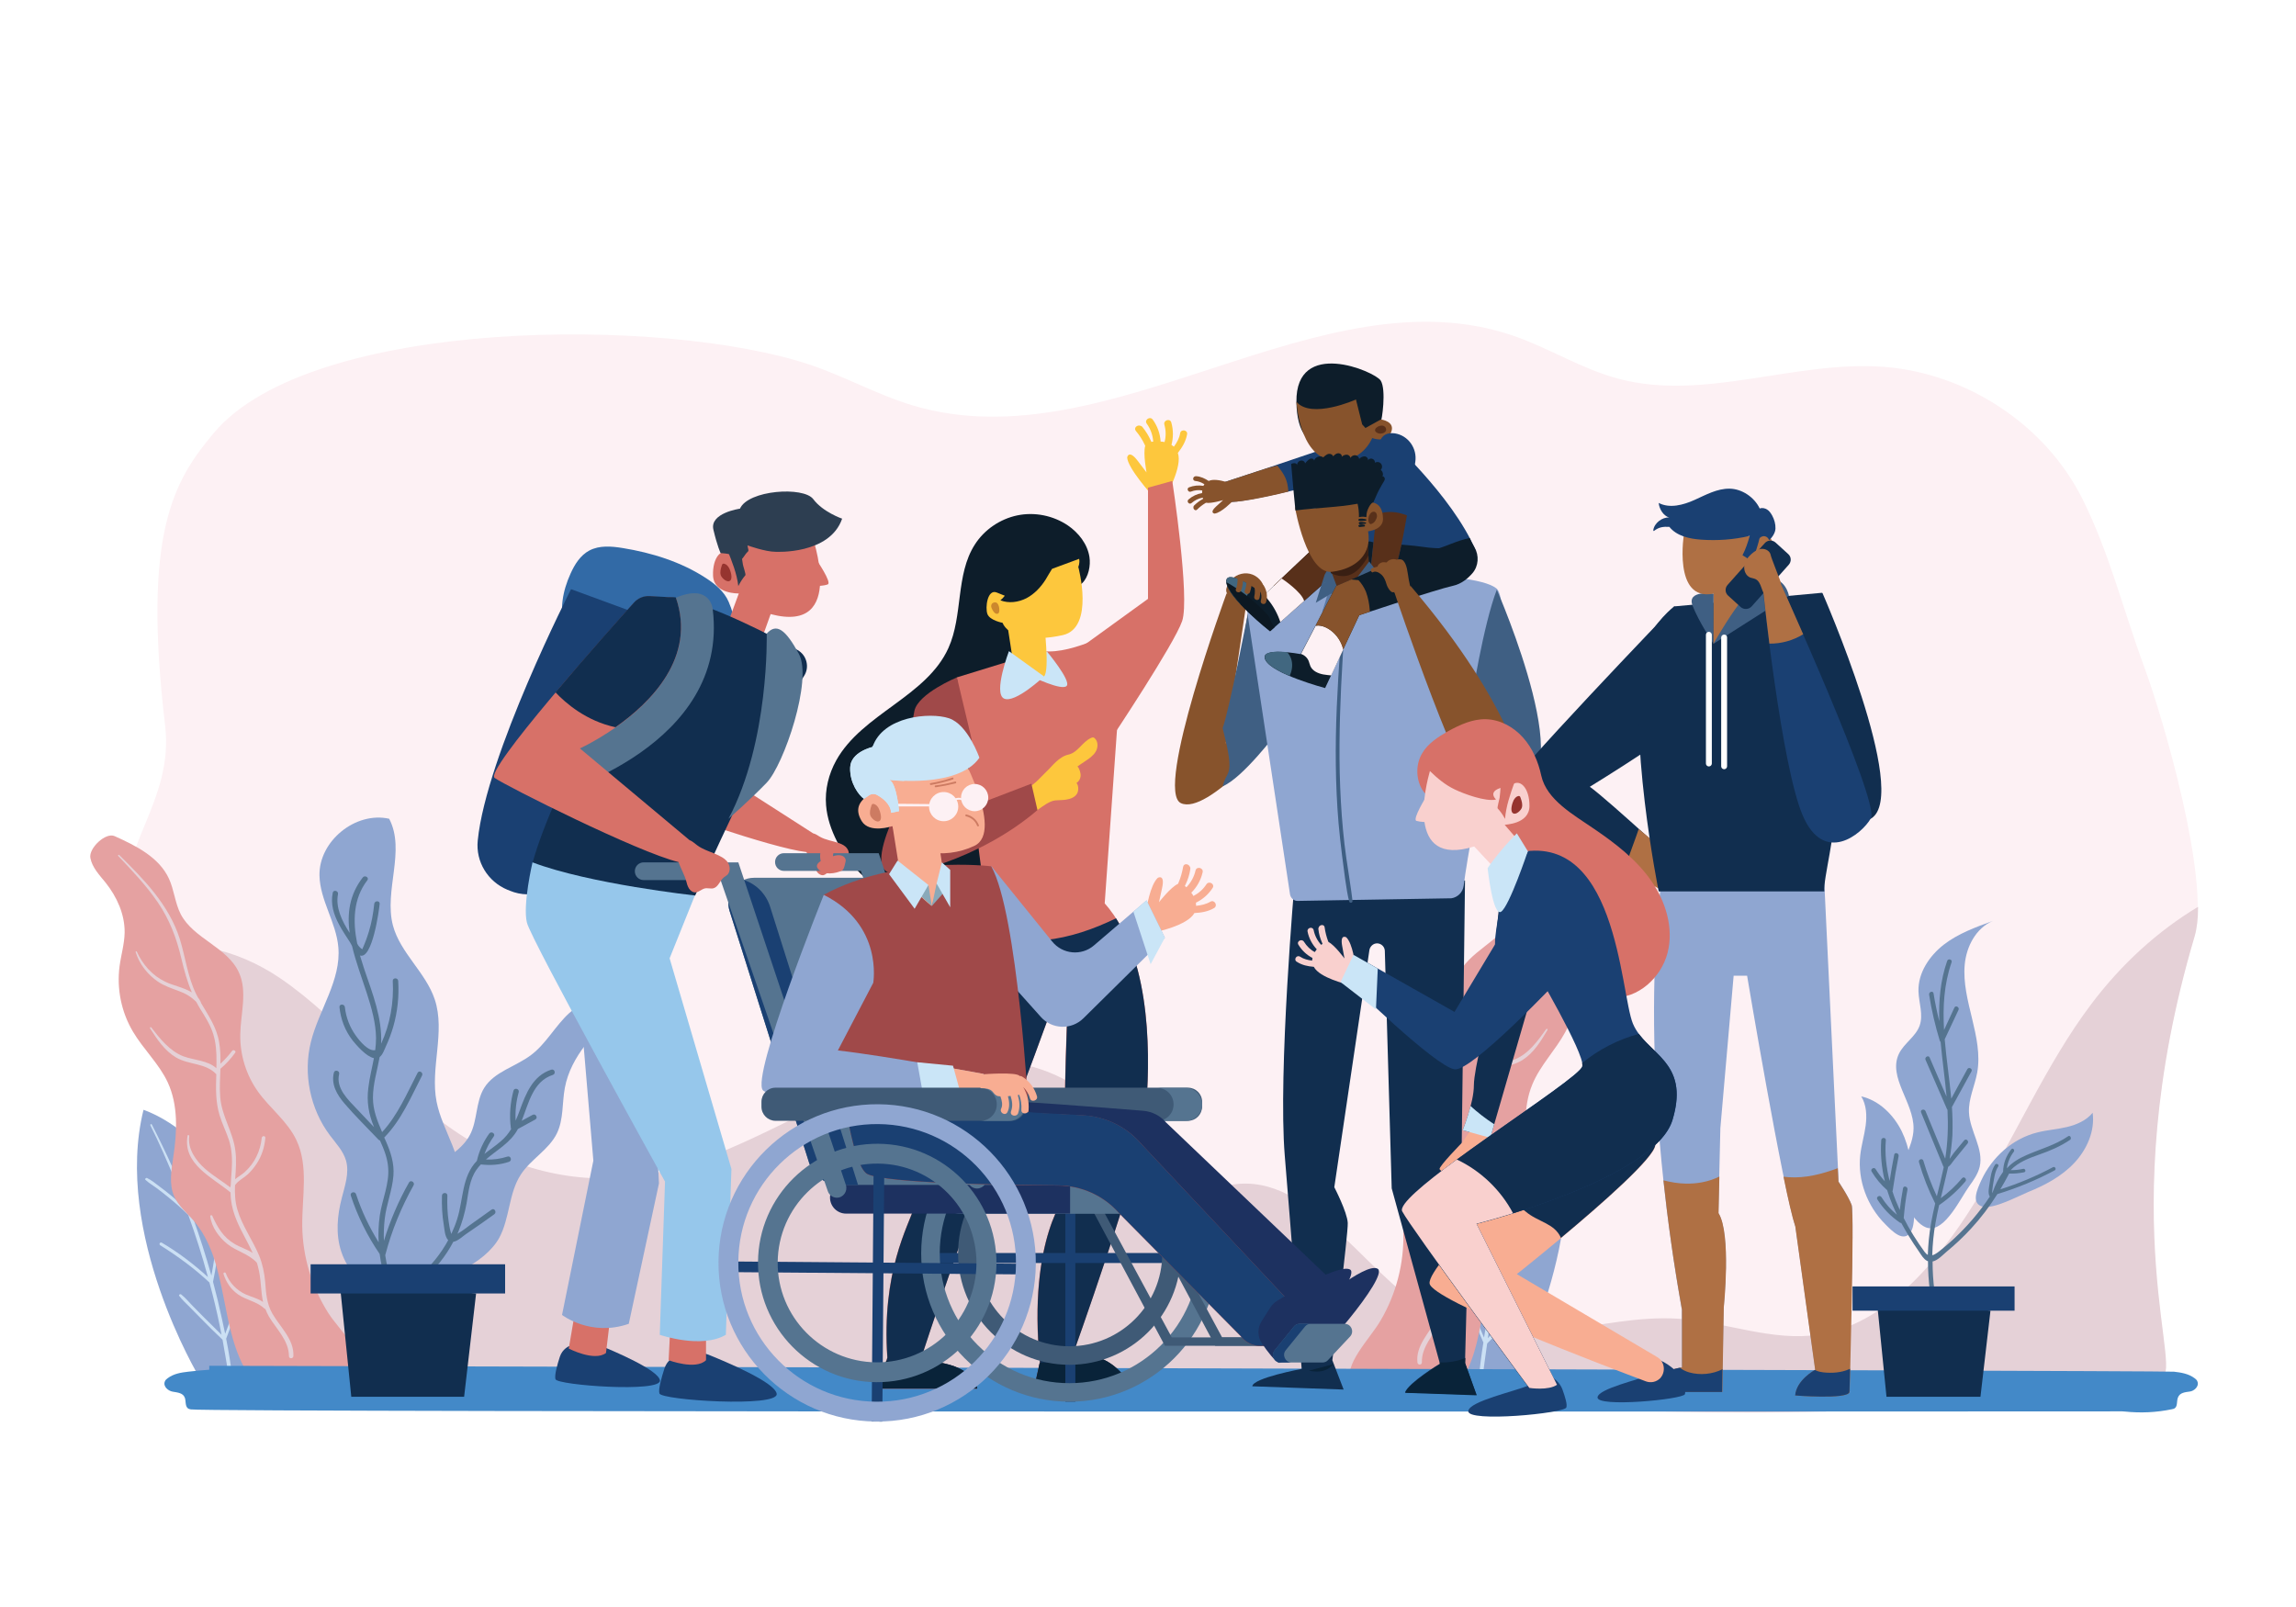 <?xml version="1.0" encoding="utf-8"?>
<!-- Generator: Adobe Illustrator 22.1.0, SVG Export Plug-In . SVG Version: 6.00 Build 0)  -->
<svg version="1.1" xmlns="http://www.w3.org/2000/svg" xmlns:xlink="http://www.w3.org/1999/xlink" x="0px" y="0px"
	 viewBox="0 0 1400 980" style="enable-background:new 0 0 1400 980;" xml:space="preserve">
<style type="text/css">
	.st0{fill:#FFFFFF;}
	.st1{fill:#FDF1F4;}
	.st2{fill:#E5D1D7;}
	.st3{fill:#8FA6D1;}
	.st4{fill:#CBE0F4;}
	.st5{fill:#E5A1A1;}
	.st6{fill:#4389C8;}
	.st7{fill:#557490;}
	.st8{fill:#112E4F;}
	.st9{fill:#1A4072;}
	.st10{fill:#87532C;}
	.st11{fill:#0D1D2A;}
	.st12{fill:#58301A;}
	.st13{fill:#3F5F83;}
	.st14{fill:#092339;}
	.st15{fill:#416780;}
	.st16{fill:#0C1822;}
	.st17{fill:#5A78A3;}
	.st18{fill:#391F13;}
	.st19{fill:none;}
	.st20{fill:#AF7044;}
	.st21{fill:#96342F;}
	.st22{fill:#326AA6;}
	.st23{fill:#D77168;}
	.st24{fill:#2D3E51;}
	.st25{fill:#FDC73D;}
	.st26{fill:#CAE5F7;}
	.st27{fill:#CB872D;}
	.st28{fill:#A04949;}
	.st29{fill:#96C7EB;}
	.st30{fill:#3F5A76;}
	.st31{fill:#1D3160;}
	.st32{fill:#F8AD92;}
	.st33{fill:#CD7B62;}
	.st34{fill:#8AA9B9;}
	.st35{fill:#F9D0CE;}
</style>
<g id="Background">
	<rect x="0" class="st0" width="1400" height="980"/>
	<g id="Layer_1_1_">
	</g>
	<g id="Layer_2">
	</g>
	<g id="Layer_1_2_">
	</g>
</g>
<g id="object">
	<g>
		<path class="st1" d="M122.7,713.4C106,661.9,85.3,611.3,76.9,557.9c-6.3-40.1,29.3-69,23.8-115.3c-13.9-117.4,5-149.2,29.7-178.6
			c59.4-70.6,275.4-71.2,363.7-41.5c21.4,7.2,41.3,18.5,63,24.9c119.9,35.5,248-83.4,366.1-42.5c21.6,7.5,41.3,20.1,63.4,26
			c52.4,14.1,107.7-11.2,161.9-7.2c50.8,3.8,98.6,35.4,121.1,80.2c16.5,32.9,24.8,67.4,38,103.2c11.1,30.1,40.5,130.1,30.4,164.1
			c-52,175.5-3.7,270.9-21.6,269.2c-72.5-7-131.7,17.4-177.9,19.5c-131,6-262.1-6.2-393.2-11.8c-110.2-4.7-220.5-4.6-330.7-2.7
			c-54,1-108,2.1-162,4c-26.3,0.9-62,7.4-84.6-10C136.5,814.9,134.2,748.8,122.7,713.4z"/>
		<path class="st2" d="M1274.9,612.7c-27.2,36.1-46.3,80.9-70.6,120.3s-56.5,75-95.2,80.9c-28.5,4.4-57-7.8-85.7-9.7
			c-48.1-3.1-98.1,22.6-143.2,0.8c-44.4-21.4-76.9-86.2-124.2-83.1c-10.1,0.7-20.2,4.6-30.2,2.9c-20.8-3.5-34.3-28.9-50.5-46.3
			c-38.5-41.3-95.2-37.3-143-18.6c-47.8,18.8-93.2,50.1-142.8,57.2c-38.6,5.6-78.5-4.2-112.8-27.8c-37.7-25.8-68-67-105.8-92.7
			c-27-18.4-61.5-26.5-89.3-14.5c10,44.5,27,87.5,41.1,131.1c11.5,35.4,13.8,101.5,45.5,126c22.5,17.4,58.2,10.9,84.6,10
			c54-1.9,108-3.1,162-4c110.2-2,220.5-2,330.7,2.7c131.1,5.6,262.1,17.8,393.2,11.8c46.1-2.1,105.4-26.5,177.9-19.5
			c17.9,1.7-30.4-93.6,21.6-269.2c1.4-4.8,2.1-10.9,2.1-18C1315.8,567.7,1293.5,587.9,1274.9,612.7z"/>
		<g>
			<g>
				<g>
					<path class="st3" d="M155.2,839.5h-33.9c0,0-52.4-87.3-33.8-162.7C87.4,676.9,172.2,702.4,155.2,839.5z"/>
					<g>
						<path class="st4" d="M89.7,718.4c2.7,1.3,5.2,3.4,7.6,5.2c2.3,1.7,4.6,3.5,6.8,5.3c3.2,2.6,6.4,5.4,9.4,8.2
							c-2.2-6-4.6-12-7-17.9c-4.6-11.1-9.4-22.2-14.8-32.9c-0.3-0.6,0.6-1.2,0.9-0.5c8.7,17,16.6,34.2,23.3,52.1
							c-0.5-12.1,1.6-24.2-0.8-36.2c-0.1-0.6,0.8-0.9,1-0.3c3.3,13.3,0.5,27,1.9,40.4c0,0.3-0.1,0.6-0.4,0.7
							c0.1,0.2,0.1,0.3,0.2,0.5c4.1,11.5,7.8,23.1,11.1,34.9c2.9-15.2,4.2-30.5,5-45.9c0-0.4,0.6-0.4,0.6,0
							c0.7,16.6-1.3,33.4-4.6,49.7c2,7.4,3.8,14.9,5.4,22.4c0.7,3.1,1.3,6.2,2,9.3c5.2-13,8.4-26.7,10.2-40.5c0.1-0.4,0.7-0.4,0.6,0
							c-0.9,15-4.7,29.6-10.2,43.5c1.5,7.4,2.7,14.9,3.6,22.4c0.1,1.2-1.8,1.4-2,0.3c-1.3-7.4-2.4-14.7-3.8-22.1
							c-4.6-4.3-9-8.7-13.4-13.2c-2.3-2.3-4.6-4.6-6.8-6.9c-2.1-2.1-4.4-4.2-6.2-6.6c-0.5-0.7,0.6-1.4,1.2-0.9
							c2.5,2,4.7,4.6,6.9,6.9c2.2,2.2,4.4,4.4,6.5,6.6c3.7,3.7,7.5,7.4,11.2,11.1c-0.4-1.8-0.7-3.7-1.1-5.5
							c-1.8-8.8-3.9-17.6-6.3-26.4c-9.2-8.6-19.3-16-30-22.7c-1-0.6-0.1-2.1,0.9-1.6c10.1,5.9,19.5,13.1,28.2,21
							c-0.1-0.2-0.1-0.5-0.2-0.7c-3.4-12.6-7.4-25-11.8-37.2c-3.8-3.7-7.7-7.2-11.8-10.5c-2.4-2-4.9-3.9-7.4-5.8
							c-2.3-1.7-4.9-3.2-6.9-5.1C88.1,719,89,718.1,89.7,718.4z"/>
					</g>
				</g>
				<g>
					<path class="st5" d="M220.1,839.1c4-12.6-12.6-27.1-19.8-38.2c-10.1-15.8-15.8-34.5-16-53.3c-0.2-17.7,4-36.5-3.6-52.4
						c-5.4-11.4-16.1-19.3-23.4-29.5c-7.2-10.1-11-22.4-10.8-34.8c0.2-12.7,4.5-26.2-0.8-37.8c-7-15.5-27.7-20.6-35.5-35.6
						c-3.5-6.8-4-14.8-7.2-21.7c-6-13-20-20-33.1-25.9c-5.5-2.5-15.9,7.4-14.8,13.3c1.1,5.9,5.6,10.5,9.4,15.2
						c6.8,8.6,11.6,19.2,11.5,30.2c-0.1,7-2.2,13.8-3.1,20.7C71.1,603,74,617.2,81,629c6.4,10.9,16,19.7,21.3,31.1
						c6.4,13.9,5.7,30,3.4,45.2c-1.2,8.2-2.8,17,0.6,24.5c2.6,5.7,7.6,9.8,11.6,14.4c22.2,25.6,15.3,66.5,34,94.8H220.1z"/>
					<path class="st2" d="M166.1,801.1c-3.5-6-3.9-12.6-4.4-19.3c-0.5-5.6-1.6-10.9-3.7-16.1c-4-9.6-10.4-18.2-13.3-28.2
						c-1.4-4.9-1.6-9.8-1.4-14.7c1.6-2.6,5.7-4.7,7.6-6.5c2.1-1.9,3.9-4.1,5.5-6.5c3.2-4.8,4.9-10.2,5.4-15.9c0.1-1.4-2-1.4-2.2,0
						c-0.8,8-4.3,15.4-10.3,20.8c-1.7,1.6-4,2.8-5.9,4.4c0.4-5.8,0.9-11.7,0.1-17.5c-1.4-11.3-8.3-20.9-9.2-32.4
						c-0.5-5.8-0.1-11.7,0.1-17.5c0.1,0,0.1-0.1,0.2-0.1c3.3-2.8,6.2-6,8.8-9.6c0.8-1.1-1.1-2.2-1.9-1.1c-2.1,2.8-4.5,5.4-7.1,7.8
						c0.1-4.4,0-8.8-0.8-13.2c-1.5-9.1-6.6-16.3-11.1-24c0-0.2,0-0.4-0.1-0.5c-0.5-1-1-1.9-1.7-2.7c-0.3-0.6-0.7-1.3-1-1.9
						c-5.3-10.6-6.6-22.7-10.1-33.9c-6.6-20.7-21.8-36.2-36.9-51.1c-0.4-0.4-1,0.2-0.6,0.6c8.5,9,17.2,18.1,24.2,28.4
						c7.2,10.6,11.4,21.8,14.3,34.2c1.7,7.2,3.6,14.1,6.4,20.6c-4.9-3-11.5-4.2-16.2-6.5c-8-3.8-13.8-10.5-17.4-18.4
						c-0.2-0.4-0.8-0.1-0.7,0.3c2.3,7.3,7.3,13.8,13.7,18.1c3.9,2.6,8.2,4,12.5,5.6c4.4,1.6,7.7,3.6,10.8,6.7
						c0.7,1.4,1.5,2.7,2.3,4.1c3,4.8,6.1,9.6,7.9,15.1c1.8,5.6,2.2,11.6,2.1,17.4c0,1.3,0,2.5-0.1,3.8c-5.3-4.8-13.5-4.8-20-7.2
						c-8.4-3.2-14.4-10.8-19.7-17.7c-0.3-0.4-1,0.1-0.7,0.6c4.3,6.7,8.8,13.6,15.9,17.8c7.8,4.6,18,3.2,24.5,10.2
						c-0.3,8.4-0.5,16.8,2,25c1.6,5.3,4.1,10.2,5.8,15.4c1.8,5.9,2,11.9,1.6,18c-0.2,3.1-0.5,6.3-0.6,9.4c-0.1,0.4-0.2,0.8-0.3,1.2
						c-5-3.9-10.5-7.1-15.3-11.3c-5.6-4.9-10.8-12.2-9.7-20c0.1-0.6-0.9-0.9-1-0.3c-3.2,17.4,15.1,25.5,26.2,34.7
						c0,1.3,0.1,2.6,0.2,3.9c0.5,4.7,1.8,9.1,3.6,13.4c2.8,6.7,6.7,12.9,9.7,19.6c-3.5-2.3-7.8-3.5-11.2-5.6
						c-6.8-4-10.3-10.1-13.5-17.1c-0.3-0.6-1.3-0.3-1.2,0.3c0.8,6.6,5.3,12.8,10.4,16.9c5.6,4.5,12.8,5.9,17.8,11.2
						c0.1,0.1,0.1,0.1,0.2,0.2c0.3,0.8,0.5,1.6,0.7,2.4c2,7.2,1.6,14.6,3.1,21.6c-3.1-2.2-7.1-3.1-10.5-4.6
						c-5.6-2.5-10.1-7.2-12.2-12.9c-0.3-0.9-1.7-0.5-1.4,0.4c1.6,5.1,4.5,9.4,8.9,12.5c5,3.5,11.3,4.2,15.9,8.5
						c0.2,0.2,0.4,0.3,0.7,0.3c0.6,1.6,1.3,3.1,2.2,4.7c4.6,7.7,12.1,14.5,12.2,24.1c0,1.8,2.6,1.7,2.7,0
						C179.4,816.8,170.8,809.3,166.1,801.1z"/>
				</g>
			</g>
			<g>
				<g>
					<path class="st3" d="M888.3,842.5l33.9-1.3c0,0,49.1-89.2,27.8-163.8C949.9,677.4,866.2,706.1,888.3,842.5z"/>
					<g>
						<path class="st4" d="M949.2,719c-2.7,1.4-5.1,3.6-7.4,5.5c-2.2,1.8-4.4,3.7-6.6,5.5c-3.1,2.8-6.2,5.6-9.1,8.6
							c2-6.1,4.1-12.1,6.3-18.1c4.2-11.2,8.6-22.5,13.5-33.4c0.3-0.6-0.6-1.1-0.9-0.5c-8.1,17.3-15.3,34.8-21.4,52.9
							c0.1-12.1-2.5-24.2-0.6-36.2c0.1-0.6-0.9-0.9-1-0.2c-2.8,13.4,0.5,27-0.4,40.5c0,0.3,0.1,0.6,0.4,0.7
							c-0.1,0.2-0.1,0.3-0.2,0.5c-3.7,11.6-7,23.4-9.8,35.2c-3.5-15-5.4-30.3-6.7-45.7c0-0.4-0.6-0.4-0.6,0
							c-0.1,16.7,2.5,33.4,6.4,49.5c-1.7,7.5-3.2,15-4.6,22.6c-0.6,3.1-1.1,6.2-1.6,9.3c-5.7-12.7-9.4-26.4-11.7-40.1
							c-0.1-0.4-0.7-0.4-0.6,0c1.4,15,5.7,29.4,11.9,43.1c-1.2,7.5-2.2,15-2.8,22.6c-0.1,1.2,1.9,1.4,2.1,0.2c1-7.4,1.9-14.8,3-22.2
							c4.4-4.4,8.7-9.1,12.9-13.7c2.2-2.4,4.4-4.8,6.6-7.2c2-2.2,4.3-4.4,5.9-6.9c0.5-0.8-0.6-1.3-1.2-0.9c-2.5,2.1-4.5,4.7-6.7,7.1
							c-2.1,2.3-4.2,4.6-6.3,6.9c-3.6,3.9-7.2,7.7-10.8,11.5c0.3-1.9,0.6-3.7,0.9-5.6c1.5-8.9,3.3-17.8,5.3-26.6
							c8.9-9,18.7-16.7,29.1-23.8c1-0.7,0-2.2-1-1.5c-9.9,6.2-19,13.8-27.4,22.1c0.1-0.2,0.1-0.5,0.2-0.7c3-12.7,6.5-25.2,10.4-37.6
							c3.7-3.8,7.5-7.4,11.4-10.9c2.3-2.1,4.7-4.1,7.2-6c2.2-1.8,4.7-3.3,6.7-5.3C950.8,719.5,949.9,718.6,949.2,719z"/>
					</g>
				</g>
				<g>
					<path class="st5" d="M823.4,844.4c-4.4-12.4,11.6-27.5,18.3-38.9c9.6-16.2,14.5-35.1,14-53.9c-0.4-17.7-5.4-36.3,1.7-52.5
						c5-11.6,15.4-19.9,22.3-30.4c6.8-10.3,10.2-22.8,9.5-35.2c-0.7-12.7-5.4-26-0.6-37.8c6.4-15.7,26.9-21.6,34.2-36.9
						c3.3-6.9,3.5-14.9,6.4-22c5.5-13.2,19.3-20.7,32.1-27.1c5.4-2.7,16.2,6.8,15.3,12.8s-5.3,10.7-8.8,15.6
						c-6.5,8.9-10.9,19.7-10.4,30.6c0.4,7,2.7,13.7,3.8,20.6c2.3,13.6-0.1,27.9-6.7,40c-6,11.1-15.3,20.3-20.1,31.9
						c-5.9,14.1-4.6,30.2-1.7,45.2c1.5,8.2,3.5,16.8,0.3,24.5c-2.3,5.7-7.2,10-11.1,14.9c-21.2,26.4-12.9,67-30.5,96L823.4,844.4z"
						/>
					<path class="st2" d="M936.4,551.4c6.6-10.5,14.9-20,23.1-29.3c0.4-0.4-0.3-1-0.7-0.6c-14.5,15.5-29.1,31.5-35,52.4
						c-3.1,11.4-4,23.4-8.9,34.3c-0.3,0.7-0.6,1.3-0.9,2c-0.6,0.8-1.2,1.7-1.6,2.7c-0.1,0.2-0.1,0.4-0.1,0.5
						c-4.2,7.9-9,15.2-10.2,24.4c-1.4,11.2,1.1,22.4,0.6,33.7c-0.5,11.6-7,21.4-8,32.8c-1.1,12,3.2,23.9,0.3,35.8
						c-2.5,10.2-8.6,19-12.3,28.7c-2,5.3-2.9,10.6-3.1,16.2c-0.3,6.8-0.5,13.3-3.7,19.5c-4.4,8.4-12.8,16.2-11.6,26.4
						c0.2,1.7,2.7,1.7,2.7-0.1c-0.2-9.6,7-16.6,11.3-24.5c0.8-1.6,1.5-3.1,2-4.7c0.2-0.1,0.4-0.2,0.6-0.4c4.4-4.4,10.7-5.4,15.5-9.1
						c4.3-3.3,6.9-7.7,8.4-12.8c0.3-0.9-1.1-1.2-1.4-0.3c-1.9,5.8-6.3,10.7-11.7,13.4c-3.4,1.7-7.3,2.7-10.4,5
						c1.3-7.1,0.6-14.5,2.3-21.7c0.2-0.8,0.4-1.6,0.6-2.4c0.1-0.1,0.1-0.1,0.2-0.2c4.8-5.5,11.9-7.2,17.4-11.9
						c4.9-4.3,9.2-10.6,9.7-17.3c0.1-0.7-1-0.9-1.3-0.3c-3,7-6.2,13.3-12.9,17.6c-3.3,2.1-7.6,3.6-11,6c2.8-6.7,6.4-13.1,9-19.9
						c1.7-4.4,2.8-8.9,3.1-13.5c0.1-1.3,0.1-2.6,0.1-4c10.7-9.7,28.7-18.4,24.9-35.7c-0.1-0.7-1.1-0.3-1,0.3
						c1.4,7.7-3.6,15.3-9,20.4c-4.7,4.4-10.2,7.9-15.1,12c-0.2-3.6-0.7-7.2-1.1-10.7c-0.6-6.1-0.7-12.1,0.9-18
						c1.5-5.3,3.8-10.3,5.2-15.6c2.2-8.2,1.6-16.6,1-25c6.2-7.2,16.4-6.2,24.1-11.1c6.9-4.4,11.1-11.4,15.2-18.3
						c0.3-0.5-0.4-1-0.8-0.5c-5.1,7.1-10.7,15-19,18.4c-6.5,2.7-14.6,2.9-19.7,8c-0.1-1.3-0.2-2.5-0.2-3.8
						c-0.3-5.9-0.1-11.8,1.5-17.5c1.6-5.5,4.5-10.4,7.3-15.4c0.8-1.4,1.5-2.8,2.2-4.2c3-3.3,6.2-5.4,10.6-7.1
						c4.3-1.7,8.5-3.3,12.3-6c6.2-4.5,11-11.1,13-18.6c0.1-0.4-0.5-0.7-0.7-0.3c-3.4,8.1-8.9,14.9-16.7,19.1
						c-4.6,2.4-11.1,3.9-15.9,7.1c2.6-6.7,4.2-13.6,5.7-20.9C925.8,573.6,929.6,562.2,936.4,551.4z"/>
				</g>
			</g>
		</g>
		<path class="st6" d="M1339.9,842.5c-0.3-0.9-1-1.5-1.7-2c-3.7-2.8-8.3-3.5-12.6-4c-5.5-0.7-1198-3.6-1198-3.6v2.4
			c-4.3,0.3-8.5,0.7-12.8,1.2c-4.4,0.5-8.9,1.2-12.6,4c-0.7,0.5-1.4,1.1-1.7,2c-1.2,3,2.1,5.8,4.9,6.2c2.8,0.5,6.2,0.7,7.3,3.7
			c0.7,2,0.2,4.8,1.6,6.2c0.6,0.6,1.3,0.8,2.1,0.9c9.5,1.9,1177.7,1.2,1177.7,1.2c0.5,0,1,0.1,1.5,0.1c9.6,1,19.2,0.6,28.7-1.4
			c0.7-0.1,1.5-0.3,2.1-0.9c1.4-1.4,0.8-4.2,1.6-6.2c1.1-3.1,4.5-3.3,7.3-3.7C1337.8,848.3,1341.1,845.5,1339.9,842.5z"/>
		<g>
			<path class="st3" d="M1134.3,704.4c0.7-6.1,2.5-12,3.3-18c0.8-6.1,0.5-12.6-2.7-17.8c10.9,2.5,19.7,11.2,24.7,21.3
				c4.9,10.1,6.4,21.5,6.8,32.7c0.2,6.7,2.4,22.9-1.3,28.7c-4.3,6.7-11.3-0.4-15.6-4.8C1138.6,735.6,1132.6,719.8,1134.3,704.4z"/>
			<path class="st3" d="M1158.4,721.8c-0.7-11.6,8.3-22,8.4-33.6c0.2-15.9-15.8-31.3-8.9-45.6c3.1-6.4,10.2-10.4,12.6-17.1
				c2.4-6.7-0.5-14-0.7-21c-0.3-11.2,6.6-21.5,15.4-28.4c8.8-6.8,19.5-10.7,30-14.5c-10.3,4.3-16.2,15.6-17.2,26.7
				c-1,11.1,1.9,22.1,4.5,32.9c2.6,10.8,5.1,22.1,3.1,33c-1.5,8.1-5.4,16-5,24.2c0.5,11.4,9.2,22.2,6.5,33.3
				c-1.1,4.3-3.7,8-6.3,11.6c-5.2,7.1-14.7,27.7-25,25.6C1167.3,747.4,1158.4,729.6,1158.4,721.8z"/>
			<path class="st3" d="M1242.3,690.6c5.9-1.5,12.1-1.9,18-3.3s11.9-4,15.7-8.7c1.5,11.1-3.5,22.4-11.2,30.6s-17.9,13.6-28.3,17.8
				c-6.2,2.6-20.6,10.3-27.3,8.9c-7.7-1.7-3.6-10.7-1-16.3C1214.7,705.6,1227.3,694.3,1242.3,690.6z"/>
			<g>
				<path class="st7" d="M1261.1,692.9c-7.9,5.4-16.7,7.7-25.4,11.5c-4.6,2-8.8,4.5-12,8.1c0.5-3.7,1.9-7.1,4.2-10.1
					c0.9-1.1-0.7-2.7-1.5-1.5c-3.2,4-4.9,8.7-5,13.7c-2.8,3.9-4.9,8.1-6.4,12.6c-0.1,0.1-0.2,0.3-0.2,0.4c-0.2-2.2,0.9-7.4,1-8.3
					c0.5-2.8,1-5.5,2.6-7.9c0.8-1.2-1.1-2.3-1.9-1.1c-2.2,3.3-2.8,7.4-3.3,11.3c-0.3,2.1-1.3,6.1,0.1,8.1c-3.2,4.9-6.8,9.5-10.6,14
					c-3.7,4.3-7.7,8.4-11.9,12.3c-2.1,1.9-4.3,3.8-6.5,5.6c-2,1.6-4,3.4-6.1,3.9c0.2-6.6,0.8-13.2,2-19.8c0.6-3.6,1.4-7.2,2.2-10.8
					c6-4.1,11.3-8.9,16-14.4c1.2-1.4-0.8-3.4-2-2c-3.9,4.6-8.2,8.7-13,12.2c1.5-6.4,3.1-12.7,4.5-19.1c1.4-0.9,2.3-2.5,3.4-3.9
					c2.8-3.4,5.6-6.8,8.4-10.3c1.2-1.4-0.8-3.4-2-2c-2.1,2.5-4.1,5-6.2,7.5c-0.5,0.6-1.6,2.3-2.7,3.8c0.8-4.8,1.4-9.6,1.7-14.5
					c0.2-5.7,0.1-11.4-0.3-17.1c4-7.2,7.9-14.5,11.9-21.7c0.9-1.6-1.6-3-2.5-1.4c-3.3,6-6.6,12-9.8,18c-1.1-12.1-3-24.2-4-36.2
					c2.8-6,5.6-12,8.4-17.9c0.8-1.6-1.7-3.1-2.5-1.4c-2.1,4.5-4.2,9.1-6.3,13.6c-0.8-13.9-0.1-27.7,4.6-41.3
					c0.6-1.7-2.1-2.5-2.7-0.8c-4.2,12-5.2,24.4-4.8,36.8c-1.4-5.6-2.6-11.3-3.5-17c-0.3-1.8-3-1-2.7,0.8c1.5,9.5,3.7,18.9,6.5,28.1
					c0.1,0.3,0.3,0.5,0.5,0.7c1,11,2.6,22.1,3.6,32.9c0,0.2,0,0.4,0.1,0.6c-3.5-8-7-16-10.4-24c-0.7-1.7-3.2-0.2-2.5,1.4
					c4.4,10,8.7,20.1,13.1,30.1c0.1,0.2,0.2,0.3,0.3,0.4c0.5,10,0.2,19.9-1.4,29.8c-4-9.7-8-19.3-12-29c-0.7-1.7-3.4-0.9-2.7,0.8
					c4.5,10.9,9,21.8,13.5,32.8c0.1,0.2,0.2,0.3,0.3,0.5c-0.1,0.3-0.1,0.7-0.2,1c-1.2,5.6-2.6,11.2-4,16.8c-3.3-7-6-14.2-8.2-21.6
					c-0.5-1.8-3.2-1-2.7,0.8c2.5,8.7,5.8,17.1,9.9,25.2c-1.7,7.3-3.2,14.6-3.9,22.1c-0.3,3.1-0.5,6.2-0.6,9.3c-0.7-0.4-1.3-1-2-1.9
					c-4.7-6.5-9.1-13.4-12.7-20.6c0.5-5.8,1.2-11.7,2.3-17.4c0.3-1.8-2.4-2.6-2.7-0.8c-0.8,4.4-1.5,8.8-2,13.3
					c-1.7-3.8-3.3-7.6-4.5-11.5c0.1-0.1,0.1-0.3,0.2-0.4c1-7,2.2-14,3.6-21c0.3-1.8-2.4-2.6-2.7-0.8c-1,5.3-2,10.7-2.8,16
					c-2-8.1-3-16.4-2.3-24.9c0.1-1.8-2.7-1.8-2.8,0c-0.6,8.5,0.2,16.9,2.2,25.1c-2.1-2.3-3.9-4.7-5.6-7.4c-0.9-1.6-3.4-0.1-2.5,1.4
					c2.6,4.3,5.7,8.1,9.5,11.4c1,3.2,2.1,6.3,3.4,9.3c0.8,1.9,1.7,3.8,2.6,5.7c-3.7-3-6.9-6.6-9.5-10.8c-1-1.5-3.4-0.1-2.5,1.4
					c3.6,5.7,8.2,10.4,13.8,14.2c0.3,0.2,0.5,0.2,0.8,0.2c1.5,2.7,3,5.4,4.6,8c2,3.3,4.1,6.4,6.3,9.6c1.3,1.9,2.7,4.4,4.8,5.5
					c0.2,0.1,0.4,0.2,0.6,0.2c0,12.2,1.6,24.4,4.6,36.3c0.5,1.8,3.2,1,2.7-0.8c-3-11.6-4.5-23.4-4.5-35.3c3.3-0.7,6.4-4.2,8.7-6.1
					c5.2-4.3,10.1-8.9,14.7-13.9c6-6.5,11.4-13.6,16.1-21.1c12.1-3.7,23.8-8.5,35-14.5c1.2-0.7,0.1-2.6-1.1-1.9
					c-10.3,5.5-21,10-32.1,13.5c1.9-3.1,3.6-6.3,5.3-9.5c0,0,0-0.1,0-0.1c3.1,0.1,6.2-0.2,9.2-0.8c1.4-0.3,0.8-2.4-0.6-2.1
					c-2.5,0.6-5,0.8-7.6,0.8c4.5-4.7,10.8-7.2,17.1-9.4c6.9-2.4,13.3-5.1,19.3-9.2C1263.3,694,1262.2,692.1,1261.1,692.9z"/>
				<polygon class="st8" points="1144.3,791.9 1150.3,851.8 1207.6,851.8 1213.7,799.3 				"/>
				<rect x="1129.6" y="784.5" class="st9" width="98.8" height="14.8"/>
			</g>
		</g>
		<g>
			<path class="st3" d="M208.1,763.3c-3.5-10.5-2.5-22,0.3-32.7c1.9-7.5,4.7-15.3,2.6-22.8c-1.7-5.9-6.1-10.5-9.8-15.4
				c-12.1-16.1-16.5-37.6-11.6-57.1c4.9-19.6,18.5-37.6,16.7-57.7c-1.3-15.1-11.2-28.6-11.5-43.7c-0.4-21,22-39.2,42.5-34.6
				c10.2,19.5-3.3,43.8,2.3,65.1c4.5,16.8,20,28.6,25.5,45.1c6.6,19.9-2.9,41.8,1.1,62.3c3.5,18.1,17.3,34.7,13.8,52.8
				c-2.7,14-15.7,26.6-11.9,40.3c0.9,3.2,2.7,6.4,2.1,9.7c-0.8,4-5,6.3-8.8,7.8C239.8,790.3,216.3,787.9,208.1,763.3z"/>
			<g>
				<path class="st3" d="M263.5,713c8-6.8,18.3-11.7,23.1-21c4.6-8.8,3.4-20,8.6-28.5c6.2-10,19.2-13,28.6-20.1
					c9.2-6.9,14.7-17.7,23.2-25.5c8.5-7.7,23.3-11.4,30.8-2.7c-14.5,13.7-29.8,28.7-33.4,48.3c-1.7,9.2-0.7,19.1-4.8,27.6
					c-4.9,10.1-16,15.8-22.1,25.3c-7.4,11.4-6.6,26.5-13.1,38.5c-8.1,14.9-37.1,31.7-52.2,17.5C235.7,756.7,249.5,725,263.5,713z"/>
				<path class="st7" d="M336.2,652.3c-11.3,3.6-15.6,14.7-19.3,24.9c-0.8,2.2-1.6,4.2-2.5,6.2c-0.3-5.9,0.3-11.6,1.9-17.4
					c0.5-2-2.6-2.9-3.2-0.9c-2,7.5-2.6,15.1-1.6,22.8c0,0.2,0.1,0.4,0.2,0.6c-1.7,2.8-3.8,5.4-6.6,7.7c-3.1,2.7-6.5,4.9-9.7,7.5
					c1.4-3.8,3.3-7.4,5.7-10.7c1.2-1.7-1.6-3.4-2.8-1.7c-3.6,5-6.1,10.5-7.5,16.5c0,0,0,0,0,0.1c-9.3,9.6-8.2,23.4-12,35.4
					c-1,3.2-2.2,6.2-3.6,9.2c-0.1-0.3-0.2-0.8-0.4-1.3c-0.6-1.9-0.9-4.1-1.2-6.1c-0.8-5.3-1-10.6-0.8-16c0.1-2.1-3.2-2.1-3.3,0
					c-0.2,6,0.1,12,1.1,17.9c0.4,2.4,0.6,7.2,2.7,9.3c-4.5,8.3-10.5,15.7-17.6,21.9c-1.6,1.4,0.7,3.7,2.3,2.3
					c7.5-6.6,13.8-14.4,18.4-23.2c2.9-0.4,6.2-3.8,8.3-5.1c5.6-3.8,11.2-7.7,16.7-11.7c1.7-1.2,0.1-4.1-1.7-2.8
					c-3.6,2.6-7.2,5.2-10.8,7.7c-3.2,2.2-6.5,5.1-10,7c0.2-0.4,0.4-0.9,0.6-1.3c2.3-5.5,3.9-11.3,5-17.2c1.2-7,1.8-14.5,6-20.5
					c0.8-1.2,1.8-2.3,2.7-3.3c5.8,0.7,11.6,0.3,17.2-1.6c2-0.7,1.1-3.8-0.9-3.2c-4.3,1.4-8.7,2-13.2,1.8
					c6.7-5.9,14.9-10.1,19.4-18.4c0-0.1,0.1-0.1,0.1-0.2c3.5-1.9,7.1-3.9,10.6-5.8c1.9-1,0.2-3.9-1.7-2.8c-2.2,1.2-4.4,2.4-6.6,3.6
					c4.3-10.8,6.9-24.1,19-28C339.1,654.9,338.3,651.7,336.2,652.3z"/>
				<path class="st7" d="M254.6,654.3c-6.4,12.4-12.1,25.8-21.6,36.1c-2.9-6.7-5.6-13.4-5.6-20.9c0-8.5,2.6-16.6,4.1-24.9
					c1.9-1.4,2.9-4.6,3.8-6.5c1.8-3.9,3.3-7.9,4.5-12c2.6-9.1,3.6-18.5,3-27.9c-0.1-2.1-3.4-2.1-3.3,0c0.7,13.2-1.6,26.3-7.1,38.3
					c0.7-15.7-5.2-30.5-10.2-45.2c-0.9-2.8-1.8-5.6-2.7-8.6c7.5,2.5,11.6-27.2,12-31.5c0.2-2.1-3.1-2.1-3.3,0
					c-0.6,5.8-1.6,11.5-3.3,17c-0.6,1.9-1.2,3.8-1.9,5.6c-0.6,1.7-1.4,3.4-2.1,5.1c-1.4-0.9-2.4-2-3.1-3.5c0,0,0,0,0,0
					c-2.7-13.4-2.5-27.3,6.2-38.6c1.3-1.7-1.6-3.3-2.8-1.7c-8.2,10.6-9.6,22.1-8,33.8c-4.7-7.2-8.7-15.6-7.1-23.6
					c0.4-2.1-2.8-2.9-3.2-0.9c-1.4,6.9,0.5,13.1,3.8,19.3c2,3.8,4.4,7.3,6.7,10.9c0.4,0.7,0.9,1.5,1.3,2.4
					c4.4,18.8,14.4,38.2,14.6,56c0,2.5-0.2,5-0.5,7.4c-4.1,0.9-9.4-5.4-11.8-8.8c-3.7-5.1-6-11.1-6.7-17.4c-0.2-2.1-3.5-2.1-3.3,0
					c0.8,7.5,3.4,14.4,8.1,20.4c2.2,2.7,8.1,9.7,12.9,10.7c-1.1,6-2.7,12-3.4,18.1c-1.1,8.5,0.2,16.1,3.5,24c0,0,0,0.1,0.1,0.1
					c-3.5-3.7-7-7.4-10.5-11.1c-5.4-5.7-13-12.7-10.9-21.4c0.5-2.1-2.7-2.9-3.2-0.9c-1.8,7.3,1.9,13.5,6.5,18.9
					c6.5,7.6,13.8,14.7,20.7,22c0.3,0.3,0.6,0.4,0.9,0.5c2.4,5.3,4.6,10.7,5,16.6c0.8,9.8-3.7,19.5-5.1,29.1c-0.8,5.5-1,11-0.7,16.4
					c-5.7-9.2-10.4-19-13.8-29.4c-0.7-2-3.8-1.1-3.2,0.9c4.2,12.7,10.1,24.6,17.6,35.6c1.5,11.4,5.2,22.6,10.9,32.7
					c1,1.8,3.9,0.2,2.8-1.7c-5.3-9.4-8.8-19.7-10.3-30.3c0.1-0.1,0.1-0.2,0.1-0.3c3.9-14.8,9.7-28.9,17.2-42.3
					c1-1.8-1.8-3.5-2.8-1.7c-6.4,11.3-11.5,23.2-15.3,35.6c-0.2-4.5,0-8.9,0.5-13.4c1-8.9,4.6-17.4,5.3-26.4
					c0.6-7.5-1.7-14.4-4.7-21.2c-0.3-0.7-0.6-1.3-0.9-2c10.4-10.6,16.3-24.7,23-37.7C258.4,654.1,255.5,652.4,254.6,654.3z"/>
				<g>
					<g>
						<polygon class="st8" points="206.9,779.9 214.2,851.8 283,851.8 290.3,788.8 						"/>
						<rect x="189.4" y="771" class="st9" width="118.6" height="17.8"/>
					</g>
				</g>
			</g>
		</g>
		<g>
			<g>
				<path class="st9" d="M810.1,272.8l-37.9,12.8l-26.5,8.7c0,0-3,9.4,3.5,11.6c6.4,2.2,76.4-15.9,76.4-15.9
					S821.5,273.6,810.1,272.8z"/>
				<path class="st10" d="M772.3,285.6l-26.5,8.7c0,0-3,9.4,3.5,11.6c2.9,1,20.5-2.1,36.3-6.1c-0.5-7.2-2.3-10.3-6.8-15.9
					L772.3,285.6z"/>
				<path class="st9" d="M859.1,345.4c7.1-2.9,17.7-6.8,25.1-8.7c7.1-1.8,8.3,0.3,15.5-1.2c-14.1-33.4-54.7-69.9-54.7-69.9
					c-26.8-1.4-37.5,13.8-37.5,13.8l29.4,69.4C842.4,349.9,854.3,347.4,859.1,345.4z"/>
				<g>
					<g>
						<g>
							<path class="st11" d="M841.9,257.2c0.7-0.5,3.5-19.5,0-25.1c-3.5-5.6-51.9-26.2-51.4,13C791,284.2,821.3,273.2,841.9,257.2z"
								/>
							<path class="st10" d="M790.5,245c0,0,1.8,32.5,20.9,35.5s25.3-13.4,25.3-13.4s8.6,3.5,11.5-3.4c2.9-6.8-6.2-7.9-6.2-7.9
								l-9.4,5.2l-2-2.2l-3.8-15.2C826.8,243.7,799.5,255.8,790.5,245z"/>
							<path class="st12" d="M844,259.9c0.9,0.5,1.5,1.7,1.1,2.7c-0.2,0.6-0.7,1-1.2,1.3c-1.1,0.6-2.5,0.7-3.6,0.3
								C835.5,262.4,841.2,258.3,844,259.9z"/>
						</g>
					</g>
				</g>
				<g>
					<g>
						<path class="st10" d="M750,354.5c2.7-3.7,7.6-5.6,12.1-4.6c4.5,1,8.1,4.8,8.9,9.3c0.4,2,0.1,4.2-1.4,5.6
							c-1.3,1.2-3.1,1.5-4.9,1.7c-5,0.6-9.2,0.7-13.6-1.9C746.6,361.9,746.9,358.9,750,354.5z"/>
						<path class="st10" d="M764.5,367.4l-3.7,7.3c0,0-13.4,80.5-13.4,79c0-1.5,13.4-91.3,13.4-91.3l-12.9-0.5
							c0,0-44.2,120.4-27.8,127.9c16.4,7.5,58.7-43.3,58.7-43.3L764.5,367.4z"/>
						<path class="st13" d="M764.5,367.4l-3.7,7.3c0,0-11.6,59.8-15.3,69.3c0.6,2.8,3.6,13.4,4.1,20.6c0.5,8.1-2,7-4.1,14.9
							c12.2-4.9,33.3-33,33.3-33L764.5,367.4z"/>
					</g>
					<g>
						<g>
							<path class="st8" d="M789.5,536.6c0,0-10.3,117.4-6.1,168.2s10.3,130,10.3,130s-29.7,5.5-30.1,10.6l55.7,2l-6.9-17.9
								c0,0,9.7-77.1,9.4-83.7c-0.3-6.6-8.2-21.8-8.2-21.8l21.4-144.6c0.3-1.8,1.6-3.3,3.3-3.9l0,0c2.9-0.9,5.9,1.2,6.1,4.2l4.2,145
								l29.4,106.9c0,0-18.9,11.4-21.3,17.5l43.6,1.5l-7-19.5l2.4-91.5l-4.8-9.6l2.4-193c0,0-84.8-9.5-98.5-1.1L789.5,536.6z"/>
							<path class="st14" d="M893.5,828.1l-0.1,3.3l7,19.5l-43.6-1.5c2.4-6.1,21.3-17.5,21.3-17.5l-0.3-1.1
								C883.1,831.1,888.6,830.2,893.5,828.1z"/>
							<path class="st14" d="M798.1,835.9c2.7,0.5,5.4,0.8,8.1,0.2c2.8-0.6,5.2-2.2,7.1-4.3"/>
						</g>
						<g>
							<path class="st3" d="M912.3,358.7c-15.4-11.7-101.5-7.9-101.5-7.9l-51,17.6l26.8,177c0.4,2.3,2.4,4.1,4.7,4l93.7-1.6
								c3.9-0.6,7-3.7,7.5-7.7C896.1,509.2,925.8,368.9,912.3,358.7z"/>
							<path class="st11" d="M892,342.1c-0.3-2.3-0.6-4.6-0.4-6.4c-8.7-1.8-14.5-0.8-23.3-2.1c-7.6-1.1-15-1.6-22.7-2
								c-3.5-0.2-7.2-0.5-10.7-1.5l0,0.2l-29.9,0.2l-33.9,32.1c0,0-24-17.3-23.4-7.7c0.6,9.6,26.7,30.1,26.7,30.1l36.6-32.5
								c0,0,48.8,4,59.7,6.1c5,1,9.9-0.5,13.7-2.3C889.8,353.5,892.8,347.8,892,342.1z"/>
							<path class="st15" d="M760.8,362.4c0.8-1.9,1.2-3.9,1.1-5.9c-6.7-3.8-14.4-7.2-14.1-1.7c0.2,3.6,3.9,8.6,8.5,13.5
								C758.2,366.7,759.8,364.7,760.8,362.4z"/>
							<path class="st16" d="M771.7,373.6c-7-7.3-15-13.6-23.8-18.5c1,9.7,26.6,29.8,26.6,29.8l2.6-2.3c-0.9-1.5-1.9-2.9-2.6-4.9
								C774,376.1,772.8,374.8,771.7,373.6z"/>
							<g>
								<path class="st9" d="M841.9,268l-3.3,52.1l-2.9,27.7c0,0,9.6,4.9,14.2-0.1c3.5-3.8,10.1-45.8,13.1-66.1
									c1.2-8.2-4.3-16-12.4-17.3C847.1,263.8,843.7,264.5,841.9,268z"/>
								<path class="st12" d="M838.6,320.1l-2.9,27.7c0,0,9.6,4.9,14.2-0.1c2.1-2.2,5.2-17.3,8-33.4c-6.7-2.5-11.3-2.7-18.3-0.9
									L838.6,320.1z"/>
							</g>
							<path class="st12" d="M813.7,338.6c-0.1-2.8-0.3-5.6-1.4-8.1c0-0.1-0.1-0.1-0.1-0.2l-7.1,0l-28.5,26.9c0.8,0.4,1.5,1,2.1,1.6
								c4.3,3.7,8,8.5,9.4,13.9l23-20.4c0,0,0.5,0,1.5,0.1C813.5,347.9,813.8,343.3,813.7,338.6z"/>
							<g>
								<g>
									<g>
										<path class="st12" d="M833.3,320.5l1.6,25.9c0,0-14.7,26.4-15.4,25.6c-1.5-1.8-5.4-9.7-6.3-15.6l-6.4-26.8L833.3,320.5z"
											/>
										<path class="st17" d="M819.3,375.2c-2.5-2.6-2-3.7-4.5-6.3c-0.2-0.2-0.5-0.5-0.8-0.6c-0.5-0.2-1.1,0-1.7,0.3
											c-2.3,1.2-4.5,2.8-6.2,4.7c2.1-5.9,3.7-11.8,5-17.9c3.8,6.2,6.2,12,9,18.7"/>
										<polygon class="st13" points="810.6,345.4 816.4,361 820.1,374.1 812,361.8 802.3,367.6 807.7,350.5 										"/>
										<path class="st18" d="M833.3,320.5l1.1,18.3c-0.4,0.8-0.9,1.6-1.4,2.4c-2.6,4.1-5.9,8.1-10.5,9.6c-3.7,1.1-7.6,0.4-11-1.3
											l-4.7-19.9L833.3,320.5z"/>
										<g>
											<path class="st10" d="M789.7,309.8c0.3-0.9,0.6-1.7,1-2.5c11.5,9.8,28.7-9.2,38.1-4.3c3,1.8,4.9,3.3,4.9,3.3
												c6.4-0.5,9.4,3,9.6,10c0.1,6.9-9.1,7.7-9.1,7.7c2.4,13.4-6.7,22.8-22,24.7C796.8,350.5,789.7,309.8,789.7,309.8z"/>
										</g>
									</g>
									<path class="st11" d="M833.2,314.8c0,0.2,0,0.4-0.2,0.5c-0.1,0-0.2,0-0.3,0c-1.4-0.3-2.8-0.2-4.1,0.1
										c0.1-2.8-0.2-5.5-0.8-8.2c-12.5,2.3-25.3,2.4-37.9,4.1c-1-10.2-1.8-18.2-2.6-28.3c0.4-0.5,2.2-0.7,2.8-0.4s0.9,0.9,0.8,1.5
										c-0.2-1.3,0.5-2.6,1.8-3.1s2.9,0.2,3.1,1.6c0.6-0.9,2-2.3,3-2.8s2.4,0,2.5,1.1c0.6-2.1,3.3-3.2,5.2-2.2
										c0.1,0.1,0.3,0.2,0.3,0.3c0,0.1-0.2,0.3-0.3,0.2c0.9-0.8,2.4-2.2,3.6-2.4c1.2-0.2,2.5,0.4,2.8,1.5c0.8-0.9,1.8-1.8,3-1.9
										c1.2-0.1,2.6,1,2.2,2.2c0.6-0.8,2.4-1.5,3.4-1.3c1,0.2,1.8,1,2,2c0.4-1.1,1.7-1.8,2.9-1.7s2.2,1.1,2.4,2.3
										c0.6-1,2.4-1.7,3.5-1.6c1.1,0.2,2.1,1.3,1.8,2.4c0.6-0.9,1.8-1.3,2.7-0.9c1,0.3,1.7,1.4,1.6,2.4c1.2-0.8,2.9-0.5,3.7,0.6
										c0.9,1.1,0.8,2.8-0.2,3.8c1.2,0.7,1.8,2.8,1,3.9c0.7-0.2,1.4,0.6,1.5,1.4c0,0.8-0.4,1.5-0.8,2.1c-0.5,0.8-1,1.6-1.4,2.4
										c-2.3,3.9-3,6-4.8,10C836.1,306.2,833,311.2,833.2,314.8z"/>
									<path class="st12" d="M838.1,312.1c0.3,0.1,0.6,0.3,0.9,0.6c0.5,0.6,0.7,1.5,0.6,2.4c-0.1,0.8-0.5,1.6-0.9,2.3
										c-0.2,0.4-0.5,0.8-0.9,1.2c-0.5,0.4-1,0.7-1.6,0.9c-0.1,0.1-0.2,0.1-0.4,0.1c-0.2,0-0.3-0.1-0.5-0.2
										C833.1,317.7,834.9,311.5,838.1,312.1z"/>
									<path class="st11" d="M828.6,316.5c1.3-0.5,3-0.1,4.3,0.2c0.4,0.1,0.3,0.8-0.1,0.8c-1.3,0-2.8,0.4-4.1,0.1
										C828.2,317.5,828.1,316.7,828.6,316.5z"/>
									<path class="st11" d="M829,318.4c1.2-0.3,2.4,0.1,3.6,0.2c0.5,0,0.5,0.8,0,0.8c-1.2-0.1-2.3,0.4-3.5,0.3
										C828.4,319.6,828.3,318.6,829,318.4z"/>
									<path class="st11" d="M828.8,320.1c0.9-0.4,2-0.3,3-0.1c0.7,0.1,0.7,1.1,0,1.1c-0.9,0-1.8,0.3-2.8,0.3
										c-0.3,0-0.6-0.3-0.7-0.6C828.2,320.5,828.5,320.2,828.8,320.1z"/>
								</g>
							</g>
							<path class="st13" d="M820.2,361.9c-0.7,7-1.4,11.3-1.8,16.9c-0.5,5.9-0.9,11.8-1.3,17.7c-0.8,11.6-1.5,23.2-2,34.7
								c-1,23.7-0.9,47.4,1.1,71c0.6,6.5,1.3,12.9,2.1,19.3c0.9,6.5,2.6,22,4.4,28.3c0.3,1.2,2.2,0.8,2-0.4
								c-0.6-5.9-3-20.5-3.8-26.3c-0.8-5.7-1.5-11.3-2-17c-1.1-11.6-1.7-23.2-2-34.8c-0.5-23.4,0.4-46.7,1.8-70
								c0.4-6.7,0.8-13.4,1.2-20.1c0.4-6.4,1.1-12.9,0.7-19.2C820.6,361.7,820.2,361.7,820.2,361.9z"/>
							<path class="st8" d="M828.9,362.2c-0.3,0.5-10.4,13.9-10.4,13.9l1.6-14.2l6-2.4L828.9,362.2z"/>
							<polygon class="st13" points="834.9,342.4 820.2,361.9 836,372.5 840.5,349.8 							"/>
						</g>
					</g>
					<path class="st11" d="M899.1,333.8c-1.2-2-2.3-4-2.9-5.7c-8.7,1.8-13.6,5-22.3,7.3c-7.4,2-14.4,4.5-21.6,7.1
						c-3.3,1.2-6.8,2.4-10.4,2.8l0.1,0.2l-27.4,12l-21.5,41.4c0,0-25.9-4.9-21.5,3.6c4.3,8.6,36.4,17.1,36.4,17.1l20.8-44.4
						c0,0,46.4-15.6,57.3-18c5-1.1,8.9-4.4,11.7-7.6C901.6,345.2,902,338.8,899.1,333.8z"/>
					<path class="st1" d="M811.3,384.3c-1.8-1.3-3.8-2.3-6-2.7c-1-0.2-2-0.2-3,0l12.5-24.2l-21.5,41.4c2.1,0.7,3.9,2.3,4.7,4.4
						c0.4,1,0.6,2.1,1,3c1.3,3,4.7,4.5,7.9,5.1c1.6,0.3,3.2,0.4,4.8,0.6l17.2-36.8l-9.8,20.9C818,391.4,815.2,387.1,811.3,384.3z"/>
					<path class="st15" d="M787.6,402.9c-0.4-1.9-1.4-3.7-2.7-5.2c-7.1-0.7-15.9-0.5-13.2,4.8c1.7,3.4,7.9,6.9,14.7,9.7
						C787.7,409.3,788.3,406,787.6,402.9z"/>
					<path class="st10" d="M832.9,360.9c-1.1-2.6-2.6-5.1-4.6-7.1c-1.5-0.1-3-0.3-4.4-0.4l-9.2,4l-12.5,24.2c1-0.2,2-0.2,3,0
						c2.2,0.4,4.2,1.4,6,2.7c3.9,2.8,6.7,7.1,7.8,11.8l9.8-20.9c0,0,2.5-0.9,6.5-2.2c0-0.4-0.1-0.8-0.1-1.2
						C834.9,368.1,834.2,364.4,832.9,360.9z"/>
					<g>
						<path class="st13" d="M912.7,359.6c0,0,56,128.1,6.4,119.6L897.3,427C897.3,427,904.4,381.1,912.7,359.6z"/>
						<path class="st10" d="M930.5,478.1c0,0-6-45.5-70.3-120.7l-10,3.7c0,0,42.4,126.6,56.7,132.4S929.7,489.8,930.5,478.1z"/>
					</g>
				</g>
				<path class="st19" d="M821,350.7c1.8-0.4,3.8,0.4,5.3,1.5c3,2.2,5.2,5.4,6.6,8.8c1.4,3.5,2,7.2,2.4,10.8
					c0.2,1.9,0.4,3.9-0.2,5.7c-0.1,0.2-0.2,0.4-0.4,0.5c-0.2,0.1-0.5-0.1-0.4-0.3"/>
				<path class="st19" d="M798.8,382.9c1.8-1.3,4.2-1.6,6.4-1.3c2.2,0.4,4.2,1.4,6,2.7c4.6,3.3,7.6,8.6,8.2,14.3"/>
				<path class="st1" d="M795.2,366.5c-1.4-5.4-13-13.3-13.7-13.7l-10.3,9.7c0,0-0.4-0.3-1.1-0.8c0.9,1.4,2.1,2.7,3.2,4.1
					c3.3,4,5.8,8.7,7.4,13.6l30.4-27l0,0L795.2,366.5z"/>
				<path class="st10" d="M850.1,361.1c-1.6,0.6-2.9-1.2-3.8-2.8c-0.9-1.5-1.1-3.3-1.9-4.9c-0.6-1.4-1.5-2.6-2.7-3.5
					c-1.4-1.1-3.4-1.8-4.8-0.8c-0.7-0.2-1.3-1.1-1-1.8c0.4-0.7,1.1-1,1.9-1.2c0.7-0.2,1.5-0.3,2.2-0.6c0.1-1.1,1.3-2,2.3-2.4
					s2.1-0.2,3.2-0.1c1.4-1.8,4-2.5,6.1-1.7c1.7-0.4,3.3-0.4,4.3,0.9c1.1,1.3,1.6,3,2,4.7c0.9,4.3,1.1,8.9,2.8,12.9
					c0.3,0.7,0.7,1.5,0.4,2.2c-0.2,0.5-0.7,0.9-1.1,1.3c-1.1,0.9-2.3,1.7-3.7,2.1c-1.4,0.4-3,0.2-3.9-0.8
					C851.4,363.6,851.5,362.1,850.1,361.1z"/>
				<path class="st10" d="M757.9,352.1c-0.1-2.1-3.5-2.1-3.3,0c0.2,2.5-0.2,4.8-1,7.1c-0.7,2,2.5,2.9,3.2,0.9
					C757.7,357.5,758.1,354.8,757.9,352.1z"/>
				<path class="st10" d="M760.1,353.5c0.1,2.3-0.3,4.5-1.1,6.7c-0.7,2,2.5,2.9,3.2,0.9c0.8-2.5,1.2-5,1.2-7.6
					C763.4,351.4,760.1,351.4,760.1,353.5z"/>
				<path class="st10" d="M770.7,357.3c-0.6-1-1.8-0.9-2.6-0.3c-0.1-0.5-0.2-0.9-0.4-1.4c-0.6-2-3.8-1.2-3.2,0.9
					c0.8,2.4,0.9,4.8,0.3,7.3c-0.5,2.1,2.7,3,3.2,0.9c0.3-1.4,0.5-2.8,0.5-4.2c0.7,1.9,0.9,3.8,0.3,5.8c-0.6,2.1,2.6,2.9,3.2,0.9
					C773,363.7,772.5,360.3,770.7,357.3z"/>
				<path class="st10" d="M728.8,293.3c2,0.2,3.8,0.9,5.6,2c-0.2,0.3-0.5,0.7-0.6,1c-2.9-0.5-6-0.2-8.8,0.9
					c-1.7,0.7-0.5,3.3,1.2,2.6c2.3-0.9,4.6-1.1,6.9-0.7c-0.1,0.5-0.1,1-0.1,1.6c-3.1,0.5-5.9,1.8-8.3,3.9c-1.4,1.2,0.4,3.4,1.8,2.2
					c2-1.7,4.3-2.9,6.9-3.3c0.1,0.3,0.1,0.5,0.2,0.7c-0.2,0.1-0.3,0.2-0.5,0.3c-1.8,1-3.5,2.3-5,3.8c-0.3,0.3-0.4,0.6-0.4,1
					c-0.2,1.2,1.2,2.5,2.2,1.5c1.6-1.6,3.3-2.9,5.1-4c0.1-0.1,0.3-0.2,0.4-0.2c3,0.6,10.4-1.6,10.4-1.6s0,0-4.3,3.9
					c-4.3,3.9-0.9,4.3-0.9,4.3c4.2-0.5,10.8-7.4,10.8-7.4l2.8-9.5c0,0-12-5.5-17.2-3c-2.3-1.5-4.8-2.7-7.6-2.9
					C727.2,290.3,726.9,293.1,728.8,293.3z"/>
			</g>
			<g>
				<g>
					<path class="st8" d="M1020.9,369.8c0,0-103.5,107.6-103.8,114.1c-0.3,6.5,115.9,68.8,115.9,68.8l2.9-13.8
						c0,0-55.4-51.3-66.5-59.1c0,0,66.7-40.9,69-49C1040.6,422.7,1038.3,377.8,1020.9,369.8z"/>
					<g>
						<path class="st20" d="M1035.9,539.8l-2.9,13.8c0,0-19.6-10.5-42.6-23.3c2.5-7.5,7.2-19.8,8.8-24.7
							C1018.1,520.6,1035.9,539.8,1035.9,539.8z"/>
					</g>
				</g>
				<g>
					<path class="st3" d="M1015.2,523c0,0-20.4,102.2,10.3,275.7v35.2c0,0-18.6,2.1-23.3,15h47.9l0.9-51.7c0,0,4.7-44.7-3.2-57.4
						l1.2-51.8l8.1-93h8.2c0,0,21.7,129.5,29.5,153.1l12.1,87.4c0,0-11.4,6.1-12.1,15.6c0,0,40.6,0.9,32.1-3.3
						c0,0,4.1-107.7,2.2-112.9c-1.9-5.2-8-14.2-8-14.2l-9.9-206.8c0,0-73,2.4-91.8,9.2"/>
					<path class="st20" d="M1027.6,721.8c-4.5-0.1-9-0.9-13.3-2c2.6,24.3,6.2,50.7,11.3,78.9v35.2c0,0-18.6,2.1-23.3,15h47.9
						l0.9-51.7c0,0,4.7-44.7-3.2-57.4l0.5-22.3C1042,720.7,1034.7,722,1027.6,721.8z"/>
					<path class="st9" d="M1029.9,836.9c-2-0.6-4-1.5-5.5-2.8c-4.1,0.7-18.2,3.9-22.2,14.8h47.9l0.2-13.9
						C1044.1,838.1,1036.6,838.8,1029.9,836.9z"/>
					<path class="st20" d="M1129,734.8c-1.9-5.2-8-14.2-8-14.2l-0.4-8.2c-9.7,3.6-19.7,6.2-30,5.5c-1-0.1-2.1-0.2-3.1-0.3
						c2.8,13.9,5.4,25,7.2,30.4l12.1,87.4c0,0-11.4,6.1-12.1,15.6c0,0,31,2.5,33.1-1.9C1127.8,849.1,1130.9,740,1129,734.8z"/>
					<path class="st9" d="M1111.7,836.9c-1.5-0.2-3.1-0.5-4.5-1.2c-0.2-0.1-0.3-0.2-0.5-0.3c-0.4,0.2-11.4,6.3-12.1,15.6
						c0,0,31,2.5,33.1-1.9c0,0,0.2-5.6,0.4-14.4c-0.2,0.1-0.4,0.2-0.6,0.3C1122.7,837.1,1117.1,837.5,1111.7,836.9z"/>
					<g>
						<g>
							<path class="st8" d="M1020.9,369.8l90.1-8.3c0,0,6.4,79.1,8,126.3c0.7,20-7.4,48.3-6.6,55.8h-101c0,0-19.7-97.2-9.2-147
								C1004.8,384.4,1016.9,372.8,1020.9,369.8z"/>
							<path class="st8" d="M1111.2,361.5c0,0,53.8,122.8,29.8,137.6c-24,14.7-50-99.7-50-99.7L1111.2,361.5z"/>
							<g>
								<path class="st13" d="M1044.9,362c0,0-16.5-2.4-12.9,7.2c3.6,9.6,12.8,23.4,12.8,23.4L1044.9,362z"/>
								<path class="st20" d="M1026.9,324.9c0,0-7.2,42.3,18,37.1l-0.1,30.6c0,0,21.5-22.5,25.7-31.1v-15.7c0,0,10.9,2.9,11.4-7.1
									c0.5-10-4.8-16.2-10-11.4L1026.9,324.9z"/>
								<path class="st9" d="M1017.9,321.3c4.5,5.6,12.2,7.3,19.4,7.8c9.9,0.7,19.9,0,29.6-2.3c-1.2,4.2-2.4,7.9-4.4,11.8
									c2.7,1.7,5.1,3,7.4,5.2c-1-5,1.8-9.9,2.8-14.9c0.2-1.3,2-2.1,3.3-1.9c1.3,0.2,2.4,1.2,2.7,2.5c2-1.9,3.8-4.5,3.9-7.2
									s-0.7-5.5-2-7.9c-0.8-1.4-1.7-2.8-3-3.6c-1.3-0.9-3.1-1.3-4.6-0.7c-3.3-6.9-10.8-12-18.4-12.1c-7.6-0.1-14.5,3.8-21.4,6.9
									c-6.9,3.1-15.1,5.3-21.8,1.8c0.3,3.7,2.9,7.9,6.4,8.9c-4.3-0.3-9.1,3.4-9.7,7.7c0,0.3,0.4,0.8,0.5,0.4
									C1011.6,321.4,1014.2,321.1,1017.9,321.3z"/>
								<path class="st9" d="M1015.5,317.3"/>
								<path class="st21" d="M1073.4,334.5c0.6-1,1.4-2,2.5-2.2c0.3-0.1,0.6-0.1,0.8,0c0.4,0.2,0.5,0.6,0.6,1
									c0.5,1.7,1,3.5,0.5,5.2c-0.5,1.5-3.4,4.3-5.1,2.9C1071.2,340.2,1072.7,335.8,1073.4,334.5z"/>
							</g>
							<path class="st9" d="M1011.5,379.7"/>
							<path class="st19" d="M969.4,479.8c-0.2-0.8-0.4-1.7-0.6-2.5"/>
						</g>
					</g>
					<path class="st19" d="M1126.5,550.2c0,0.1,0,0.2,0,0.3"/>
				</g>
				<path class="st8" d="M1078.1,374.9"/>
				<path class="st13" d="M1044.8,392.6c0,0,22.3-40.1,33.2-40.2c11-0.1,12.8,10.9,12.8,10.9L1044.8,392.6z"/>
				<path class="st9" d="M1084.5,353.2c0,0,61.9,136.1,56.3,145.8c-5.5,9.7-28.7,28.8-41.7-2s-24.1-137-24.1-137L1084.5,353.2z"/>
				<path class="st8" d="M1061.4,370.2l-7.7-7c-1.9-1.7-2-4.6-0.3-6.5l22.7-25.5c1.7-1.9,4.7-2.1,6.6-0.3l7.7,7
					c1.9,1.7,2,4.6,0.3,6.5l-22.7,25.5C1066.3,371.7,1063.3,371.9,1061.4,370.2z"/>
				<path class="st20" d="M1099.5,386.8c-8.5-19.5-14.9-33.6-14.9-33.6l-9.5,6.8c0,0,1.4,13.6,3.8,32.5
					C1086.1,392.6,1093.3,390.6,1099.5,386.8z"/>
				<path class="st20" d="M1077.1,363.9c-3.3-2.7-2.8-8.8-6.6-10.7c-1-0.5-2.2-0.6-3.3-1c-2.7-1.1-4-4.3-3.6-7.2
					c0.4-2.8,2.2-5.3,4.4-7.2c1.8-1.6,3.9-3,6.3-3.1c2.4-0.1,5,1.4,5.4,3.8c0.2,1.4,4.6,12.3,5.6,15.1c0.4,1.3,0.9,2.6,0.4,3.9
					c-0.3,0.7-0.8,1.2-1.3,1.7c-2.6,2.3-7.3,4.8-9.2,2.7"/>
				<path class="st0" d="M1051.3,387c-1,0-1.8,0.8-1.8,1.8v78.5c0,1,0.8,1.8,1.8,1.8c1,0,1.8-0.8,1.8-1.8v-78.5
					C1053.2,387.8,1052.4,387,1051.3,387z"/>
				<path class="st0" d="M1042,385.3c-1,0-1.8,0.8-1.8,1.8v78.5c0,1,0.8,1.8,1.8,1.8c1,0,1.8-0.8,1.8-1.8v-78.5
					C1043.8,386.2,1043,385.3,1042,385.3z"/>
			</g>
			<path class="st22" d="M444.3,367c-2.7-6.3-8.2-10.8-13.9-14.5c-15.2-9.9-32.9-15.4-50.8-18.3c-6.8-1.1-14.1-1.7-20.2,1.5
				c-5.5,2.9-9,8.5-11.5,14.1c-4.8,10.5-7.2,22.7-3.2,33.5c3.1,8.2,9.8,14.8,17.5,19c7.8,4.1,16.6,6,25.3,6.7
				c10,0.8,33.9,4.1,43.2,0.3c9.5-4,8.1-5.6,15-12.4C451.7,391,448.2,376,444.3,367z"/>
			<g>
				<path class="st23" d="M497.8,341.3c0,0,9.7,14.1,6.9,15.1c-2.8,1-6.4,0.9-6.4,0.9L497.8,341.3z"/>
				<path class="st23" d="M460.4,325.9h34.5c0,0,22.2,61.1-25,48.6l-5,14c0,0-15.8-0.1-20.6-9.8l6.2-16.8c0,0-15.1,0.5-15.7-10.7
					c-0.5-11.2,5.3-18.2,11.2-12.8l11.7-7L460.4,325.9z"/>
				<path class="st24" d="M454.5,350.8c-1.7,2-3.1,4.2-4.3,6.6c-0.9-7.7-3.9-15.1-6.8-22.3c2-0.9,4.2-1.5,6.4-1.6
					c2.8-0.1,2.1,1.5,2.3,3.9c0.2,2.3,0.5,4.6,0.9,6.9C453.1,345.1,454.9,350.3,454.5,350.8z"/>
				<path class="st21" d="M444.5,346.3c-0.6-1.1-1.6-2.2-2.8-2.5c-0.3-0.1-0.6-0.1-0.9,0c-0.4,0.2-0.6,0.7-0.7,1.1
					c-0.6,1.9-1.2,4-0.6,5.9c0.5,1.6,3.8,4.8,5.7,3.3C447,352.7,445.4,347.8,444.5,346.3z"/>
				<path class="st24" d="M451.1,340.9c1,1.8,3-2.8,4.6-4.2c0.2-0.2,0.5-0.4,0.6-0.7c0.1-0.3,0-0.6,0-0.9c-0.2-0.8-0.4-1.7-0.5-2.5
					c0,0,10.8,3.9,17.1,3.9c0,0,33,1.9,40.6-20.2c0,0-11.7-4-17.6-11.9c-5.9-7.9-39.7-5.6-44.7,5.8c0,0-18.6,2.6-16.2,12.8
					c2.4,10.2,4.4,14.3,4.4,14.3S449.3,337.7,451.1,340.9z"/>
			</g>
			<path class="st23" d="M489,405"/>
			<g>
				<path class="st11" d="M664.3,339.7c-1.2-7.9-6.6-14.8-13.2-19.3c-8.9-6-20.2-8.3-30.8-6.1c-10.5,2.2-20.1,8.7-25.9,17.8
					c-11.8,18.4-7.1,43.2-16.1,63.1c-13.4,29.7-52.5,40-68.4,68.5c-4.6,8.3-7,17.9-6.2,27.4c0.6,7.7,3.2,15.2,6.7,22.1
					c9.5,18.6,26.9,33.5,47.3,37.7c20.4,4.2,43.5-3.8,55.1-21.1c11.4-16.9,10.7-38.9,10.4-59.4c-0.3-17,0-33.9,0.7-50.9
					c0.6-12.1,1.4-24.5,5.7-35.8c3.4-9,10.3-20.2,19.8-23.9c4.1-1.6,7-0.7,10.4-4.1C663.8,351.9,665.1,344.8,664.3,339.7z"/>
				<path class="st23" d="M673.6,550.9l12-169.4c0,0-31.1,18.2-49.9,15.5l-52.3,16.1l18,141c0,0-41,31.8-37,71.4
					c4,39.5-3,97.8-6.8,110.2c-3.9,12.4-20.2,39.8-16.6,92.3l-5.7,18.9h60.5c0,0-1-12.8-24.4-16.1c-4.8-0.7-8-1.1-10.2-1.3
					c3.6-11.1,30-91,38.5-107.5c7.8-15.1,32.1-80.9,39.1-100.3c1.1-3,4.3-4.6,7.4-3.7c2.6,0.8,4.4,3.2,4.3,6
					c-0.7,18.4-2.9,85.9,0.2,103.6c0,0-24.2,27.3-16.7,103.2l-3.1,14.1h58.4c0,0-8.8-16.2-24.4-17.9h-11.1c0,0,41-114.3,44.1-142.6
					C701.1,655.9,704.9,586.1,673.6,550.9z"/>
				<path class="st25" d="M719.6,264.2c-0.5,3.1-2,5.7-3.8,8.2c-0.5-0.4-1-0.8-1.5-1.1c1.2-4.4,1.2-9.1-0.1-13.7
					c-0.8-2.7-5-1.3-4.2,1.4c1,3.6,1,7.2,0.1,10.6c-0.8-0.2-1.6-0.3-2.4-0.3c-0.3-4.8-1.9-9.4-4.8-13.4c-1.6-2.3-5.3,0.1-3.7,2.4
					c2.4,3.3,3.7,7.1,4,11c-0.4,0-0.8,0.1-1.1,0.2c-0.1-0.3-0.3-0.6-0.4-0.8c-1.3-3-3-5.7-5.1-8.3c-0.4-0.5-0.9-0.7-1.4-0.8
					c-1.8-0.6-4.1,1.4-2.6,3.2c2.2,2.6,4,5.4,5.4,8.4c0.1,0.2,0.2,0.5,0.3,0.7c-1.4,4.6,0.8,16.2,0.8,16.2s0,0-5.4-7.1
					c-5.4-7.1-6.4-2.1-6.4-2.1c0.2,6.5,15,22.9,15,22.9l8.8,0.3c0,0,10.1-17.6,7.1-25.9c2.6-3.3,4.8-6.9,5.6-11.2
					C724.5,262.2,720.1,261.4,719.6,264.2z"/>
				<path class="st23" d="M678,449.8c0,0,37.9-56.9,42.8-71c4.9-14.1-6-85.5-6-85.5l-14.8,4.1v67.8l-46,33.3
					C653.9,398.5,669.6,440,678,449.8z"/>
				<path class="st8" d="M680.5,560c-13.7,6.7-28.2,11.7-43.3,13.3c-16.2,1.8-33.2-0.6-47.6-8c-11.8,12.7-27.6,34.8-25.1,60.1
					c4,39.5-3,97.8-6.8,110.2c-3.9,12.4-20.2,39.8-16.6,92.3l-5.7,18.9h60.5c0,0-1-12.8-24.4-16.1c-4.8-0.7-8-1.1-10.2-1.3
					c3.6-11.1,30-91,38.5-107.5c7.8-15.1,32.1-80.9,39.1-100.3c1.1-3,4.3-4.6,7.4-3.7c2.6,0.8,4.4,3.2,4.3,6
					c-0.7,18.4-2.9,85.9,0.2,103.6c0,0-24.2,27.3-16.7,103.2l-3.1,14.1h58.4c0,0-8.8-16.2-24.4-17.9h-11.1c0,0,41-114.3,44.1-142.6
					C700.8,658.2,704.3,597,680.5,560z"/>
				<path class="st14" d="M540.4,829.8l-5.1,17h60.5c0,0-1-12.8-24.4-16.1c-2.4-0.3-4.4-0.6-6.1-0.8c-2,0.6-3.9,1.2-6,1.6
					C553.1,832.6,546.4,832.1,540.4,829.8z"/>
				<path class="st14" d="M634,831l-3.1,13.7h58.4c0,0-8.8-16.2-24.4-17.9h-9.3c-4,1.5-8.1,2.8-12.2,3.6
					C640.3,831,637.1,831.2,634,831z"/>
				<path class="st26" d="M638.2,397.1l-9.2,15.4c0,0,18.5,9,21.4,5.8S638.2,397.1,638.2,397.1z"/>
				<path class="st25" d="M613.7,377.5l3.9,25.3c0,0,15.3,13.1,19,9.7c3.6-3.4,0-32.8,0-32.8L613.7,377.5z"/>
				<g>
					<path class="st25" d="M657.5,345.7c0,0,1.1-2.3,0.5-4.9l-16.5,6.1c-1.4,2.1-2.6,4.4-3.9,6.5c-2.9,4.6-6.8,8.8-11.7,11.4
						c-4.9,2.5-10.8,3.3-15.9,1.3c0.8-0.6,1.9-1.8,2.7-2.8c-0.7-0.3-2.1-0.8-5-2c-5.6-2.2-7.1,9.3-5.6,13.2c1.5,3.9,9.2,5.3,9.2,5.3
						c3.3,8,17.2,11.9,36.8,7.5C667.6,382.8,657.5,345.7,657.5,345.7z"/>
				</g>
				<path class="st27" d="M605.4,367.7c-0.6,0.3-0.9,0.9-1,1.6c-0.1,0.6,0.1,1.3,0.4,1.9c0.3,0.7,0.7,1.3,1.1,1.9
					c0.4,0.4,0.8,0.9,1.3,1.1c0.5,0.2,1.2,0.2,1.6-0.2c0.3-0.3,0.4-0.7,0.5-1.1C609.6,370.7,608.8,366,605.4,367.7z"/>
				<path class="st26" d="M615.2,397.1l21.4,15.4c0,0-17.7,16.7-24.4,13.5S615.2,397.1,615.2,397.1z"/>
				<path class="st25" d="M627.3,479.9c3.6-1.5,7.6-6.3,10.4-9c2.2-2,4-4.3,6.2-6.3c2.2-2,4.7-3.8,7.5-4.4
					c5.9-1.3,8.4-7.7,13.9-10.2c0.4-0.2,0.9-0.3,1.3-0.3c0.4,0.1,0.7,0.3,1,0.6c2.1,2,2,5.6,0.5,8.1s-4,4.2-6.4,5.8
					c-1.6,1.1-3.2,2.1-4.7,3.2c1.2,1.2,2.1,4.2,1.9,5.9c-0.1,1.7-1.1,3.3-2.5,4.2c1.5,1.7,1.4,5.4-0.1,7.1c-1.4,1.8-3.7,2.6-6,3
					c-2.2,0.4-4.5,0.3-6.8,0.5c-3.7,0.4-7.8,3.7-10.8,5.8c-0.8,0.5-1-0.9-1.9-0.8c-2,0.1-3.2-2.2-3.6-4.2
					C626.3,485.1,626.3,483.7,627.3,479.9z"/>
				<path class="st28" d="M583.5,413.1c0,0-23.5,9.7-25.9,20.3c-2.3,10.6-7.6,52.6-11.3,61.3s-13.9,30.8-6,36.6s57.8-7.6,92.3-37.3
					l-3.7-16.1l-58.1,22.3l10.2-24.8l11.6-24L583.5,413.1z"/>
			</g>
			<g>
				<path class="st9" d="M348.2,359.3c0,0-51.7,101.3-56.9,153.3c-1.3,12.9,6.1,25,18.1,30l1.5,0.6c6.7,2.8,14.2,2.9,21.1,0.5
					l3.7-1.3l77.6-159.2L348.2,359.3z"/>
				<g>
					<path class="st23" d="M516.5,517.4c-1.1-1.6-2.9-2.5-4.8-3.2c-3.9-1.4-8.3-1.9-11.9-4c-1.3-0.8-2.6-1.7-4-2l-60.3-38.7
						c0,0,59.9-36.9,38.2-80.9l-13,0.9c-3,0.2-5.7,1.8-7.5,4.2c-12.5,18.1-63.8,92.7-58.2,95.7c6.2,3.3,75.8,27.9,96.7,30.2
						c1.6,3.1,3.8,6.1,5,8.9c0.5,1.3,1,2.5,1.8,3.6c0.9,1,2.2,1.8,3.5,1.6c1.6-0.3,2.7-1.9,4.3-2.5c1.4-0.5,3-0.1,4.3-0.7
						c2.4-1,2.7-4.2,4.5-6c0.6-0.6,1.3-1.1,1.7-1.7C518,521.3,517.7,519,516.5,517.4z"/>
					<path class="st8" d="M451.9,456.9c15.9-14.5,35.8-39.9,21.9-68.3l-13,0.9c-3,0.2-5.7,1.8-7.5,4.2c-5.9,8.5-20.3,29.4-33.3,49.6
						C425.6,448,437,455.6,451.9,456.9z"/>
				</g>
				<path class="st8" d="M400.1,369.8c-14.1,24.4-62.7,110.4-75.3,156.1c0,0,63.1,31,99.1,20.2c0,0,45.7-101.9,66.4-133.9
					c3.5-5.4,1.6-12.7-4-15.8c-17.4-9.6-50.6-26.8-74.1-31.9C407.4,363.5,402.5,365.6,400.1,369.8z"/>
				<path class="st7" d="M412.1,364.5c0,0,0.3,66.6-73.4,97.7v21.9c0,0,106-29.4,95.9-112.4C434.7,371.7,433.4,355.5,412.1,364.5z"
					/>
				<path class="st9" d="M402.4,841.8c-0.9-6.4-28.4-18-37.3-21.6c-1.8-0.7-3.7-1-5.6-0.9l-8.6,0.6c-4.4,0.3-8.1,3.2-9.5,7.4
					c-1.7,5.1-3.4,11.6-2.7,13.8C340,844.8,403.5,849.4,402.4,841.8z"/>
				<path class="st23" d="M350.8,799l-4,23.4c0,0,15.6,8.1,22.7,2.7l2.7-22.4L350.8,799z"/>
				<path class="st3" d="M352.2,594.4l9.6,113.4l-19.1,94.1c0,0,17.5,13.5,40.7,5.4l18.4-85.6l-7.1-144.5
					C394.6,577.2,363.6,574.4,352.2,594.4z"/>
				<path class="st9" d="M473.6,850c-1-7.1-31.8-19.9-41.7-23.9c-2-0.8-4.1-1.1-6.3-0.9l-9.7,0.8c-4.9,0.4-9.2,3.7-10.7,8.4
					c-1.9,5.8-3.9,13-3.1,15.4C403.5,853.9,474.7,858.5,473.6,850z"/>
				<path class="st23" d="M408.9,805.8l-1.2,23.7c0,0,16.5,6.2,22.8,0V807L408.9,805.8z"/>
				<path class="st29" d="M324.7,525.9c0,0-6.1,26-3.4,36.8s84.2,157.9,84.2,157.9l-3.2,93.4c0,0,25.3,8.8,40.3,0l3.4-101.1
					l-37.7-128.5l15.4-38.3C423.8,546.1,359.6,539.1,324.7,525.9z"/>
				<path class="st7" d="M467.5,386.4c0,0,1.8,65.5-23.3,112.9c0,0,12.9-11.2,23.3-22c10.4-10.8,28.2-62.8,19.6-78.6
					C479,383.9,473.5,379.7,467.5,386.4z"/>
				<g>
					<g>
						<rect x="649.6" y="679.7" class="st9" width="6.1" height="175.1"/>
						
							<rect x="649.6" y="679.7" transform="matrix(-1.836970e-16 1 -1 -1.836970e-16 1419.903 114.525)" class="st9" width="6.1" height="175.1"/>
						<g>
							<path class="st7" d="M652.1,854.8c-49.8,0-90.4-40.5-90.4-90.4c0-49.8,40.5-90.4,90.4-90.4c49.8,0,90.4,40.5,90.4,90.4
								C742.5,814.2,701.9,854.8,652.1,854.8z M652.1,685.3c-43.6,0-79.1,35.5-79.1,79.1c0,43.6,35.5,79.1,79.1,79.1
								c43.6,0,79.1-35.5,79.1-79.1C731.2,720.8,695.7,685.3,652.1,685.3z"/>
						</g>
						<g>
							<path class="st30" d="M652.1,832.3c-37.4,0-67.9-30.5-67.9-67.9s30.5-67.9,67.9-67.9c37.4,0,67.9,30.5,67.9,67.9
								S689.5,832.3,652.1,832.3z M652.1,707.8c-31.2,0-56.6,25.4-56.6,56.6s25.4,56.6,56.6,56.6s56.6-25.4,56.6-56.6
								S683.3,707.8,652.1,707.8z"/>
						</g>
					</g>
					<polygon class="st30" points="662.1,730.4 710.3,820.7 777.2,820.7 777.2,815.6 714.5,815.6 667.2,728.1 					"/>
					<polygon class="st30" points="692.8,730.4 741,820.7 808,820.7 808,815.6 745.2,815.6 698,728.1 					"/>
					<path class="st7" d="M711.9,720.5H585.1c-5.6,0-10.2,4.8-9.8,10.5c0.3,5.2,4.9,9.2,10.1,9.2h126.4c5.4,0,9.8-4.4,9.8-9.8v0
						C721.7,724.9,717.3,720.5,711.9,720.5z"/>
					<path class="st31" d="M515.9,720.5c-5.4,0-9.8,4.4-9.8,9.8s4.4,9.8,9.8,9.8h136.6v-19.7H515.9z"/>
					<path class="st32" d="M738,549.9c-2.7,1.6-5.7,2.2-8.7,2.5c0-0.6,0-1.3-0.1-1.9c4.1-2,7.7-5.1,10.2-9c1.6-2.4-2.3-4.6-3.8-2.2
						c-2,3.1-4.8,5.5-7.9,7.1c-0.4-0.7-0.8-1.4-1.3-2c3.4-3.4,5.8-7.6,6.9-12.4c0.7-2.8-3.6-3.9-4.3-1.2c-0.9,4-2.9,7.5-5.6,10.3
						c-0.3-0.3-0.6-0.5-0.9-0.8c0.1-0.3,0.2-0.6,0.4-0.9c1.4-2.9,2.4-6,2.9-9.3c0.1-0.6,0-1.2-0.3-1.6c-0.8-1.8-3.7-2.2-4.1,0.2
						c-0.6,3.4-1.5,6.6-2.8,9.6c-0.1,0.2-0.2,0.5-0.3,0.7c-4.4,1.9-11.6,11.2-11.6,11.2s0,0,1.9-8.7s-2.6-6.2-2.6-6.2
						c-4.8,4.4-6.9,18.9-6.9,18.9l5,14.3c0,0,19.9-3.9,24.2-11.7c4.2-0.2,8.4-0.9,12.1-3.1C742.7,552.2,740.5,548.4,738,549.9z"/>
					<path class="st7" d="M601.4,717.1l-65.6-196.8H478c-3,0-5.4,2.4-5.4,5.4v0c0,3,2.4,5.4,5.4,5.4h46.9l65.4,189.8
						c0.8,2.3,3,3.9,5.5,3.9C599.8,724.7,602.6,720.9,601.4,717.1z"/>
					<g>
						<path class="st7" d="M643.5,722.6H512.1c-8.6,0-16.2-5.6-18.8-13.7l-48.4-153.3c-3.2-10.1,4.3-20.3,14.9-20.3h124.5
							L643.5,722.6z"/>
						<path class="st9" d="M453.5,536.6c-7,3.1-11.1,11.1-8.6,19l48.4,153.3c2.6,8.2,10.2,13.7,18.8,13.7h11.1L469.6,553
							C467.1,545.1,461.1,539.1,453.5,536.6z"/>
						<path class="st7" d="M515.8,722.7l-65.6-196.8h-57.7c-3,0-5.4,2.4-5.4,5.4v0c0,3,2.4,5.4,5.4,5.4h46.9l65.4,189.8
							c0.8,2.3,3,3.9,5.5,3.9C514.2,730.4,517,726.5,515.8,722.7z"/>
						<g>
							<path class="st30" d="M724.4,683.5H580.6c-4.7,0-8.6-3.8-8.6-8.6v-3c0-4.7,3.8-8.6,8.6-8.6h143.8c4.7,0,8.6,3.8,8.6,8.6v3
								C732.9,679.7,729.1,683.5,724.4,683.5z"/>
							<path class="st7" d="M722.9,663.4h-17.4c5.6,0,10.1,4.5,10.1,10.1v0c0,5.6-4.5,10.1-10.1,10.1h17.4c5.6,0,10.1-4.5,10.1-10.1
								v0C732.9,667.9,728.4,663.4,722.9,663.4z"/>
						</g>
						<path class="st31" d="M800.1,797.4c0,0,32.4-27.9,39.9-23.7c7.5,4.2-39.2,58.3-43.4,56.9c-4.2-1.4-14.9-18.7-14.9-18.7
							L800.1,797.4z"/>
						<path class="st31" d="M817.9,786.5l-106.9-102c-3.5-4.1-8.4-6.6-13.8-7.1c-23.5-1.9-88.7-7.1-89.5-5.6c-8.6,16-7.3,29-7.3,29
							l86.7,6.6l106.4,94.9C819.9,803.7,817.9,786.5,817.9,786.5z"/>
						<path class="st3" d="M604.5,528.3l37.1,45.9c6.3,7.8,17.9,8.9,25.5,2.3l32-27.4l11.2,22.8L660.6,621
							c-7.3,7.2-19.1,6.8-25.9-0.8l-34.9-39C599.8,581.2,588.3,537.7,604.5,528.3z"/>
						<path class="st28" d="M785.2,792.7l-89.1-94.9c-9-10.6-22-17-36-17.6l-32.8-1.5c0,0-6.8-122-22.9-150.4
							c0,0-56.8-7.1-102.2,17.4c0,0,9.8,163.1,27,170.5c12.5,5.4,80.2,6.5,116,6.8c14.3,0.1,27.8,6.2,37.2,16.9l74.2,75
							c4.3,5.8,12.2,7.6,18.6,4.3c2.8-1.5,5.9-3.5,8.7-6C789.8,807.7,790.3,798.7,785.2,792.7z"/>
						<path class="st9" d="M785.2,792.7l-89.2-95c-8.9-10.5-21.8-16.9-35.7-17.6c-15.3-0.8-33-1.7-33-1.9c-45.9,0-88.9,0-111.1,0.2
							c3.7,20.5,8,35.6,13,37.7c12.5,5.4,80.2,6.5,116,6.8c14.3,0.1,27.8,6.2,37.2,16.9l74.2,75c4.3,5.8,12.2,7.6,18.6,4.3
							c2.8-1.5,5.9-3.5,8.7-6C789.8,807.7,790.3,798.7,785.2,792.7z"/>
						<path class="st31" d="M823.2,774.2c-6.3-3.5-35.1,13.3-44.2,18.9c-1.8,1.1-3.4,2.6-4.5,4.4l-5.2,8.2
							c-2.7,4.2-2.6,9.5,0.2,13.6c3.4,5,8,11,10.4,11.8C784.1,832.5,830.7,778.4,823.2,774.2z"/>
						<g>
							<g>
								<g>
									<path class="st32" d="M574.4,536.5c0.6-2,0.8-4.1,0.5-6.2l-4.9-33.4l-26.7,1.1l5.2,32.6c1,6.7,19.5,21.9,19.5,21.9
										L574.4,536.5z"/>
									<g>
										<g>
											<path class="st32" d="M584,455.9c-1-0.8-2-1.5-2.9-2.1c-6,19.3-38.9,10.2-46,22.5c-2.1,4.2-3.1,7.2-3.1,7.2
												c-7.5,4-11.4,9.2-6.6,17.2c4.8,7.9,18.7,3.1,18.7,3.1c6.9,16.8,31.5,20.9,50.1,12C612.8,506.8,584,455.9,584,455.9z"/>
										</g>
									</g>
									<path class="st33" d="M535.7,492.8c-0.6-1.1-1.6-2.2-2.8-2.5c-0.3-0.1-0.6-0.1-0.9,0c-0.4,0.2-0.6,0.7-0.7,1.1
										c-0.6,1.9-1.2,4-0.6,5.9c0.5,1.6,3.8,4.8,5.7,3.3C538.2,499.2,536.5,494.3,535.7,492.8z"/>
								</g>
								<g>
									<path class="st26" d="M534.7,484.7c3.3,1.8,8.3,5.4,8.7,10.9l4.8-1c0,0-1.4-17-5.9-19.1c0,0,41.8,5.5,54.9-13.4
										c0,0-7-20.3-18.6-24.1c-11.5-3.8-40.3-1.3-46.6,17.6c0,0-13.4,3-13.6,12.6c-0.3,9.5,5.3,16.8,8.4,19l2.9-2
										C531.1,484,533.1,483.9,534.7,484.7z"/>
								</g>
								<g>
									<circle class="st1" cx="575.4" cy="491.9" r="8.9"/>
								</g>
								<g>
									<circle class="st1" cx="594.3" cy="486.4" r="8.3"/>
								</g>
								<g>
									<polygon class="st1" points="573,491.8 542.7,491.8 541.6,490.1 573,490.4 									"/>
								</g>
								<g>
									<path class="st1" d="M579.6,490.5l-0.9-0.6c0.1-0.1,2.4-3.2,5.6-3.4c1.7-0.1,3.3,0.6,4.9,2.1l-0.8,0.8
										c-1.3-1.3-2.6-1.9-4-1.7C581.7,487.7,579.6,490.4,579.6,490.5z"/>
								</g>
								<g>
									
										<rect x="595.7" y="485.8" transform="matrix(0.997 -7.423146e-02 7.423146e-02 0.997 -34.454 45.712)" class="st1" width="4.1" height="1.1"/>
								</g>
								<path class="st33" d="M596.9,503.3c-1.3-3.4-4.1-5.8-7.6-6.6c-0.7-0.2-1,0.9-0.3,1.1c3.1,0.7,5.7,2.8,6.8,5.8
									C596.1,504.2,597.1,504,596.9,503.3z"/>
								<path class="st33" d="M580.8,474.2c-4.4,1.5-8.8,2.6-13.4,3.4c-0.7,0.1-0.4,1.2,0.3,1.1c4.6-0.8,9-2,13.4-3.4
									C581.7,475,581.4,474,580.8,474.2z"/>
								<path class="st33" d="M582.4,476.6c-4,1.1-8,1.9-12.1,2.4c-0.7,0.1-0.4,1.2,0.3,1.1c4.1-0.6,8.1-1.4,12.1-2.4
									C583.4,477.5,583.1,476.4,582.4,476.6z"/>
							</g>
							<path class="st19" d="M526,453.8"/>
							<path class="st26" d="M532.3,454.7c-0.1,0.3-0.2,0.5-0.3,0.8c0,0-13.4,3-13.6,12.6c-0.3,9.5,5.3,16.8,8.4,19l2.9-2
								c1.5-1,3.4-1.2,5-0.3c3.3,1.8,8.3,5.4,8.7,10.9l4.8-1c0,0-1.4-17-5.9-19.1c0,0,3.6,0.5,9.1,0.7
								C546.1,461.7,537.9,456.5,532.3,454.7z"/>
						</g>
						<path class="st3" d="M502.3,545.7c0,0-44.6,111-37.1,119.2c7.5,8.2,135.3,4.5,135.3,4.5l-0.6-14.4c0,0-60.3-11.2-89-14.4
							l21.6-41.3C532.4,599.2,538.8,564.1,502.3,545.7z"/>
						<path class="st32" d="M599.8,654.9c0,0-8.5-1.6-20.6-3.7c1.2,3.7,2.1,7.4,3.1,11.2c0.6,2.5,1.3,4.9,1.9,7.4
							c9.9-0.2,16.3-0.4,16.3-0.4L599.8,654.9z"/>
						<polyline class="st26" points="559.3,647.8 563.6,671.8 587.1,671.8 581.1,649.9 						"/>
						<polygon class="st34" points="566.1,539.7 568.2,552.5 559.3,544.6 						"/>
						<polygon class="st26" points="547.3,524.8 566.1,539.7 557.7,554.2 542.1,533.1 						"/>
						<polygon class="st34" points="571.1,538.8 568.2,552.5 577,542.6 						"/>
						<polygon class="st26" points="574.3,525.9 571.1,538.8 579.4,553.3 579.4,530.5 						"/>
						<polygon class="st26" points="699.1,549 710.3,571.8 701.6,588 691.1,556 						"/>
						<path class="st31" d="M510.2,538.8"/>
						<g>
							<path class="st30" d="M616.6,683.5H472.9c-4.7,0-8.6-3.8-8.6-8.6v-3c0-4.7,3.8-8.6,8.6-8.6h143.8c4.7,0,8.6,3.8,8.6,8.6v3
								C625.2,679.7,621.4,683.5,616.6,683.5z"/>
							<path class="st7" d="M615.1,663.4h-17.4c5.6,0,10.1,4.5,10.1,10.1v0c0,5.6-4.5,10.1-10.1,10.1h17.4c5.6,0,10.1-4.5,10.1-10.1
								v0C625.2,667.9,620.7,663.4,615.1,663.4z"/>
						</g>
					</g>
					<g>
						
							<rect x="532.2" y="679.5" transform="matrix(1 7.798460e-03 -7.798460e-03 1 6.046 -4.152)" class="st9" width="6.5" height="187.4"/>
						
							<rect x="532.2" y="679.5" transform="matrix(-7.798460e-03 1 -1 -7.798460e-03 1312.809 243.813)" class="st9" width="6.5" height="187.4"/>
						<g>
							<path class="st3" d="M534.1,866.9c-53.3-0.4-96.4-44.2-96-97.5c0.4-53.3,44.2-96.4,97.5-96c53.3,0.4,96.4,44.2,96,97.5
								C631.1,824.3,587.4,867.4,534.1,866.9z M535.5,685.5c-46.7-0.4-85,37.3-85.3,84c-0.4,46.7,37.3,85,84,85.3
								c46.7,0.4,85-37.3,85.3-84C619.9,724.2,582.2,685.9,535.5,685.5z"/>
						</g>
						<g>
							<path class="st7" d="M534.3,842.9c-40.1-0.3-72.4-33.2-72.1-73.3c0.3-40.1,33.2-72.4,73.3-72.1c40.1,0.3,72.4,33.2,72.1,73.3
								C607.2,810.9,574.3,843.2,534.3,842.9z M535.3,709.6c-33.4-0.3-60.8,26.7-61.1,60.1c-0.3,33.4,26.7,60.8,60.1,61.1
								s60.8-26.7,61.1-60.1C595.7,737.2,568.7,709.8,535.3,709.6z"/>
						</g>
					</g>
					<path class="st7" d="M655.7,730.4"/>
					<g>
						<path class="st7" d="M819.9,807.3h-27.4c-1.4,0-2.7,0.6-3.5,1.7l-11.7,14.4c-2.4,3-0.3,7.5,3.5,7.5h25.6
							c1.3,0,2.5-0.5,3.3-1.4l13.5-14.4C826,812.1,823.9,807.3,819.9,807.3z"/>
						<path class="st9" d="M784,823.4l11.7-14.4c0.9-1.1,2.2-1.7,3.5-1.7h-6.8c-1.4,0-2.7,0.6-3.5,1.7l-11.7,14.4
							c-2.4,3-0.3,7.5,3.5,7.5h6.8C783.7,830.8,781.6,826.3,784,823.4z"/>
					</g>
					<path class="st32" d="M632.3,668.5c-1.5-5.1-4.7-9.3-9.1-12c-0.5-0.3-1-0.4-1.4-0.3c0,0-0.1-0.1-0.1-0.1
						c-2.3-2.5-21.8-1-21.8-1l-2.1,8.5c8.3,0,6.9,2.8,9.8,4.5c0.5,0.3,1.4,0.5,2.4,0.5c1,2.6,1.5,5.4,0.5,7.4
						c-1.3,2.5,2.5,4.8,3.8,2.2c1.5-2.9,1.2-6.4,0.3-9.7c0.5,0,1-0.1,1.6-0.2c1,3.1,1.5,6.2,0.3,9.4c-1,2.7,3.3,3.8,4.3,1.2
						c1.3-3.8,0.9-7.5-0.2-11.1c0.3-0.1,0.6-0.1,0.9-0.1c1.1,2.9,1.5,6,1.3,9.2c-0.2,2.8,4.2,2.8,4.4,0c0.4-5-0.8-9.8-3.3-14
						c2,1.9,3.4,4.3,4.2,7.1C628.8,672.4,633.1,671.2,632.3,668.5z"/>
				</g>
				<g>
					<path class="st23" d="M444.1,526.5c-1.1-2.1-3.2-3.5-5.3-4.5c-4.5-2.4-9.7-3.5-13.8-6.6c-1.5-1.1-2.9-2.5-4.6-3.1l-66.8-55.9
						c0,0,78-35.3,58.5-91.8l-15.9-0.9c-3.7-0.2-7.2,1.2-9.7,4c-17.9,19.9-91.2,102.2-84.9,106.7c6.9,4.9,87.3,45.3,112.1,51.3
						c1.4,3.9,3.7,7.9,4.7,11.5c0.4,1.6,0.8,3.2,1.7,4.6c0.9,1.4,2.4,2.5,4,2.4c2-0.1,3.6-1.9,5.6-2.4c1.7-0.4,3.6,0.3,5.3-0.1
						c3-0.8,3.9-4.6,6.3-6.6c0.8-0.7,1.7-1.1,2.4-1.8C445.3,531.4,445.2,528.5,444.1,526.5z"/>
					<path class="st8" d="M375.3,443.5c21.4-15,49.4-42.6,36.8-79.1l-15.9-0.9c-3.7-0.2-7.2,1.2-9.7,4c-8.4,9.3-29,32.4-47.8,54.7
						C344.9,428.8,357.5,439.7,375.3,443.5z"/>
				</g>
				<path class="st23" d="M505,515.6c-2.2-0.4-3.9,1.2-4.5,3.2c-1,3.7-0.2,7.6,1.9,10.8c1.1,1.8,3.8,2.1,5.4,0.9
					c1.8-1.3,2-3.6,0.9-5.4c-0.9-1.4-1-3.1-0.5-5.1C508.7,518.1,506.9,515.9,505,515.6z"/>
				<path class="st23" d="M508.7,521.9c1.5-0.4,3.1-0.6,4.6-0.1c1.5,0.5,2.7,2,2.3,3.5c-0.3,1.4-0.9,5-2.2,5.6
					c-3.6,1.7-11.1,3.3-14.6-1.1C495.3,525.6,506.1,522.6,508.7,521.9z"/>
			</g>
			<g>
				<g>
					<path class="st23" d="M874.7,486.3c-3.3,0.4-6.2-2.4-7.8-5.3c-3.6-6.5-3.6-15,0.2-21.5c3.5-6.1,9.8-10.1,15.9-13.6
						c7.1-3.9,14.9-7.5,23-7.3c8.7,0.2,16.9,4.7,22.7,11.2c5.8,6.5,9.3,14.8,11.1,23.2c3.3,14.9,19.8,23.9,32.4,32.6
						c12.9,8.8,25.5,18.5,34.5,31.3c9,12.8,14,29.1,10.1,44.2s-18,28-33.6,27.2c-12.1-0.6-22.8-8.8-29.8-18.7
						c-7.1-9.9-11.3-21.5-16.4-32.5c-10.9-23.5-26.2-44.9-45-62.8C888.2,490.6,880.1,485.6,874.7,486.3z"/>
					<g>
						<path class="st9" d="M895.3,860.5c0.6-6,28.8-12.1,37-15.7c1.6-0.7,5.3-2.3,7.1-2.2l3.5-3.8c4.1,0.2,8.4,4.6,9.8,8.5
							c1.7,4.8,3,9,2.4,11C954.1,861.9,894.5,867.6,895.3,860.5z"/>
						<path class="st9" d="M974.1,852.1c0.6-5.3,25.6-10.8,33-14c1.5-0.6-1.1-4.1,0.5-4l3.2-4.8c3.7,0.2,13.3,7.6,14.5,11.1
							c1.6,4.2,2.7,8,2.1,9.8C1026.5,853.4,973.4,858.5,974.1,852.1z"/>
						<path class="st32" d="M1010.5,827.6L924.9,777c0,0,83.8-66.4,84.5-78.7s-70.7,8.9-70.7,8.9s-68.3,63.8-67,75.5
							c1.2,10.3,107.7,50.6,131.9,59.7c3,1.1,6.3,0.4,8.6-1.8C1015.9,836.7,1015.1,830.3,1010.5,827.6z"/>
						<path class="st8" d="M951.8,754.9c24.6-20.5,57-49,57.5-56.7c0.7-12.3-70.7,8.9-70.7,8.9s-18.5,13.2-27.8,22.3
							c4.2,2.4,15.7,6.1,19.3,9.3C937.7,745.3,947.8,745.8,951.8,754.9z"/>
						<path class="st8" d="M914.7,546.9l-7.7,74.4c0,0-8.2,29.9-8.3,40.6c0,10.7-6.8,27.3-6.8,27.3l16.8,4.7l40.7-140.4
							C949.4,553.4,927.2,543.9,914.7,546.9z"/>
						<path class="st32" d="M898.7,686.2l-6.8,10.2c0,0-14.9,15.2-14.1,16.6s3.3,1.9,3.3,1.9s16.6-13.5,20.4-14.3
							c3.8-0.8,9.2-2.2,9.3-3.7c0.1-1.4-6-8.8-6-8.8L898.7,686.2z"/>
						<path class="st26" d="M891.9,689.2l16.8,4.7l2.4-8.3c-5.1-3.3-9.9-7-14.4-11.1C894.7,682.3,891.9,689.2,891.9,689.2z"/>
						<path class="st9" d="M921.6,521c0,0-10.5,44.3-10,55c0.5,12.6,23.8,14,23.8,14s30.8,52.2,29.5,60.2S849.4,728,855,738.7
							c5.6,10.7,77.5,107.7,77.5,107.7s11.6,1.8,16.9-1.9l-49.1-98.2c0,0,108.9-27.3,119.6-63.5c10.8-36.2-16.3-39.7-24.2-58.5
							C987.8,605.3,986.2,502.4,921.6,521z"/>
						<path class="st8" d="M999.3,630.5c-12.6,3.4-24.5,9.5-34.6,17.8c0.2,0.8,0.2,1.5,0.1,2c-1.3,7.9-115.4,77.8-109.9,88.5
							c5.6,10.7,77.5,107.7,77.5,107.7s11.6,1.8,16.9-1.9l-49.1-98.2c0,0,108.9-27.3,119.6-63.5
							C1029.4,650.9,1009.6,644.4,999.3,630.5z"/>
						<path class="st35" d="M888.3,707.1c-20,14.7-35.4,27.5-33.3,31.6c5.6,10.7,77.5,107.7,77.5,107.7s11.6,1.8,16.9-1.9
							l-49.1-98.2c0,0,9.1-2.3,22.3-6.4C915.1,725.7,902.9,714,888.3,707.1z"/>
						<path class="st35" d="M932.6,491.6c0.1-11.1-6-17.8-11.6-12.2c0,0-15.4,1-8.8,8.2c-6.3,1.4-19.4-3.4-25.2-6.2
							c-5.7-2.7-10.6-6.8-15.1-11.2c-2.3,8-15.6,59.3,27,46l12.7,13.6c0,0,15.6-0.8,20-10.5l-14.1-16.3
							C917.5,502.8,932.5,502.7,932.6,491.6z"/>
						<g>
							<path class="st35" d="M869.9,485.4c0,0-9,14.4-6.2,15.2s6.4,0.7,6.4,0.7L869.9,485.4z"/>
							<path class="st23" d="M913.2,493c1.8,1.9,3.3,4.1,4.5,6.4c0.6-7.7,3.2-15.1,5.8-22.4c-2-0.8-4.3-1.3-6.4-1.4
								c-2.8,0-2,1.6-2.1,4c-0.1,2.3-0.3,4.6-0.6,6.9C914.3,487.3,912.8,492.6,913.2,493z"/>
							<path class="st21" d="M922.9,488.1c0.6-1.1,1.4-2.2,2.7-2.6c0.3-0.1,0.6-0.1,0.9,0c0.4,0.2,0.6,0.6,0.7,1.1
								c0.7,1.9,1.3,3.9,0.8,5.8c-0.4,1.6-3.6,4.9-5.5,3.5C920.6,494.6,922.1,489.7,922.9,488.1z"/>
						</g>
						<path class="st26" d="M924.9,508.2c-10.4,10.2-18.8,22.4-17.8,21.4c0,0,3.2,29.6,8.2,26.4c5-3.2,16.3-36.9,16.3-36.9
							L924.9,508.2z"/>
						<path class="st9" d="M938.6,531l-51.7,86.1l-55.9-31.6l-8.4,13.5c0,0,52.4,51.3,64.3,53.1c10.1,1.6,60-50.6,74.5-66.1
							c2.8-3,12.6-13.3,13.3-17.3C976.8,556.1,964.7,520.9,938.6,531z"/>
					</g>
				</g>
				<path class="st35" d="M792.7,583.4c2.3,1.5,4.8,2.1,7.4,2.4c0-0.5,0.1-1.1,0.2-1.6c-3.5-1.8-6.5-4.6-8.6-8.1
					c-1.3-2.1,2.1-3.9,3.4-1.8c1.7,2.7,3.9,4.9,6.6,6.3c0.4-0.6,0.8-1.2,1.2-1.7c-2.8-3-4.8-6.7-5.6-10.8c-0.5-2.4,3.2-3.3,3.7-0.9
					c0.7,3.4,2.3,6.5,4.6,9c0.3-0.2,0.5-0.4,0.8-0.6c-0.1-0.3-0.2-0.5-0.3-0.8c-1.1-2.5-1.9-5.2-2.2-8.1c-0.1-0.5,0.1-1,0.3-1.4
					c0.7-1.5,3.3-1.7,3.5,0.2c0.4,2.9,1.1,5.7,2.1,8.4c0.1,0.2,0.2,0.4,0.3,0.6c3.7,1.8,9.7,10,9.7,10s0,0-1.4-7.6
					c-1.4-7.6,2.5-5.3,2.5-5.3c4,3.9,5.4,16.5,5.4,16.5l-4.7,12.2c0,0-17-3.9-20.5-10.7c-3.6-0.3-7.2-1-10.4-3.1
					C788.6,585.3,790.6,582.1,792.7,583.4z"/>
				<polygon class="st26" points="840.1,590.7 839,615.6 817.4,598.9 825.3,582.3 				"/>
			</g>
		</g>
	</g>
</g>
</svg>
